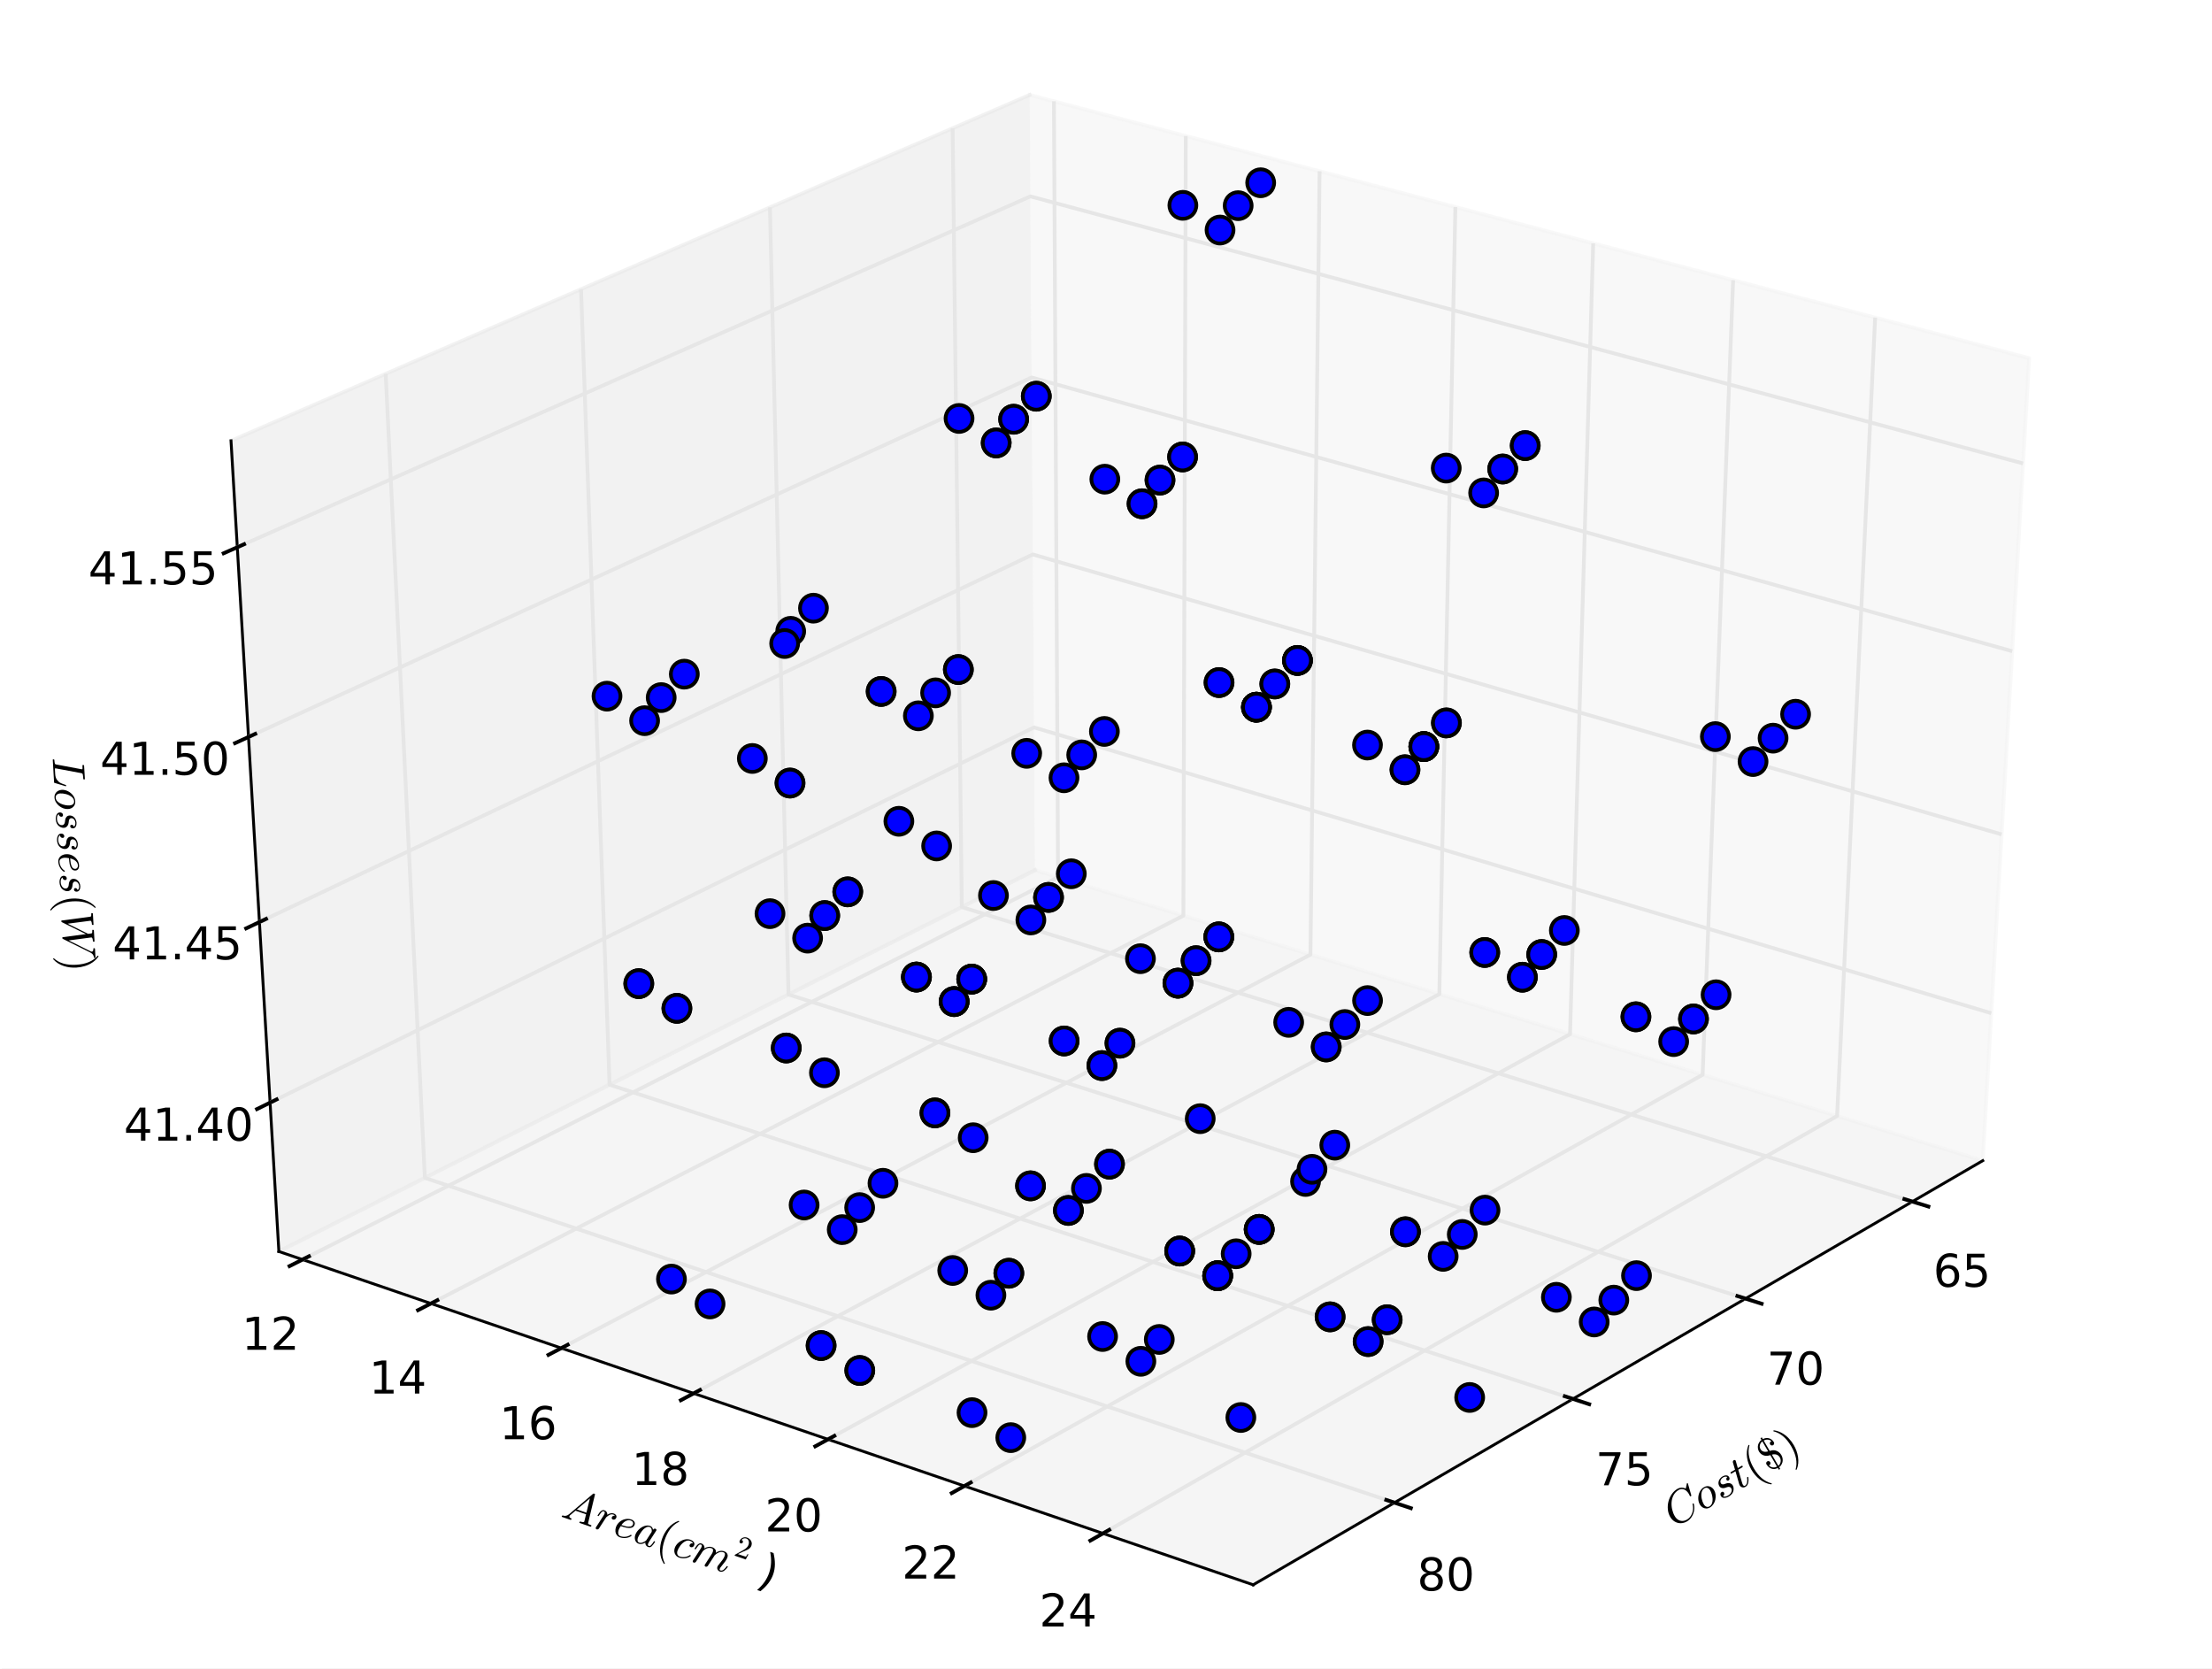 <?xml version="1.0" standalone="no"?>
<!DOCTYPE svg PUBLIC "-//W3C//DTD SVG 1.1//EN"
  "http://www.w3.org/Graphics/SVG/1.1/DTD/svg11.dtd">
<!-- Created with matplotlib (http://matplotlib.sourceforge.net/) -->
<svg width="586pt" height="442pt" viewBox="0 0 586 442"
   xmlns="http://www.w3.org/2000/svg"
   xmlns:xlink="http://www.w3.org/1999/xlink"
   version="1.1"
   id="svg1">
<rect x="0" y="0" width="586" height="442" fill="#808080" stroke="none"/>
<filter id="colorAdd"><feComposite in="SourceGraphic" in2="BackgroundImage" operator="arithmetic" k2="1" k3="1"/></filter>
<g id="figure1">
<g id="patch1">
<path style="fill: #ffffff; stroke: #ffffff; stroke-width: 1; stroke-linejoin: round; stroke-linecap: square;  opacity: 1"  d="M0 442.8L586.8 442.8L586.8 0
L0 0z"/>
</g>
<g id="patch2">
<path style="fill: #ffffff; opacity: 1"  d="M0 442.8L586.8 442.8L586.8 0
L0 0z"/>
</g>
<g id="pane3d1">
<g id="patch3">
<path style="fill: #f2f2f2; stroke: #f2f2f2; stroke-width: 1; stroke-linejoin: round; stroke-linecap: square;  opacity: 0.5"  d="M274.193 230.489L525.272 307.431L537.553 94.866
L272.783 25.13"/>
</g>
</g>
<g id="pane3d2">
<g id="patch4">
<path style="fill: #e6e6e6; stroke: #e6e6e6; stroke-width: 1; stroke-linejoin: round; stroke-linecap: square;  opacity: 0.5"  d="M274.193 230.489L73.879 331.49L61.2 116.751
L272.783 25.13"/>
</g>
</g>
<g id="pane3d3">
<g id="patch5">
<path style="fill: #ececec; stroke: #ececec; stroke-width: 1; stroke-linejoin: round; stroke-linecap: square;  opacity: 0.5"  d="M274.193 230.489L73.879 331.49L331.988 419.777
L525.272 307.431"/>
</g>
</g>
<g id="axis3d1">
<g id="line2d1">
<path style="fill: none; stroke: #000000; stroke-width: 0.75; stroke-linejoin: round; stroke-linecap: square;  opacity: 1"  d="M525.272 307.431L331.988 419.777"/>
</g>
<g id="text1">
<defs>
<path id="c_78ccf8fa08de3008282bc1d42ca8e52f" d="M14.594 -21.578q0 6 2.312 10.562q2.328 4.562 6.75 7.141q4.422 2.562 10.422 2.562q6.297 0 12.125 -3.219q5.844 -3.234 9.969 -8.625q4.125 -5.406 5.641 -11.453q0.203 -0.594 0.781 -0.594l1.219 0q0.391 0 0.641 0.281q0.25 0.266 0.25 0.609q0 0.094 -0.109 0.281q-1.703 6.938 -6.609 13.016q-4.906 6.078 -11.75 9.656q-6.828 3.562 -14.062 3.562q-7.812 0 -14.016 -3.516q-6.188 -3.516 -9.641 -9.766q-3.438 -6.25 -3.438 -14.125q0 -8.391 3.75 -16.609q3.766 -8.234 10.109 -14.656q6.359 -6.422 14.484 -10.234q8.125 -3.812 16.484 -3.812q3.312 0 6.344 1.016q3.031 1 5.609 3.047q2.594 2.047 4.25 4.734l7.922 -8.594q0 -0.203 0.484 -0.203l0.578 0q0.391 0 0.641 0.344q0.25 0.344 0.25 0.688l-6.797 27q0 0.688 -0.781 0.688l-1.797 0q-0.781 0 -0.781 -1.125q0.391 -2.203 0.391 -5.266q0 -4.891 -1.672 -9.203q-1.656 -4.328 -5.156 -6.969q-3.484 -2.641 -8.516 -2.641q-8.156 0 -14.938 4.109q-6.781 4.094 -11.5 10.766q-4.703 6.672 -7.281 14.797q-2.562 8.125 -2.562 15.75"/>
<path id="c_bd2880cc926fc00b7f332ad1632b5ed2" d="M20.125 1.125q-4.75 0 -8.438 -2.25q-3.672 -2.25 -5.688 -6.047q-2 -3.812 -2 -8.656q0 -6.781 3.781 -13.422q3.797 -6.641 10.062 -10.781q6.281 -4.156 13.156 -4.156q3.719 0 6.625 1.266q2.906 1.266 5.047 3.562q2.156 2.297 3.297 5.375q1.156 3.078 1.156 6.688q0 5.219 -2.203 10.281q-2.203 5.047 -6.031 9.172q-3.828 4.125 -8.766 6.547q-4.922 2.422 -10 2.422M20.312 -1.516q4.438 0 8.125 -3.016q3.688 -3.031 6.047 -7.641q2.375 -4.625 3.641 -9.75q1.281 -5.125 1.281 -9.281q0 -4.344 -2.172 -7.375q-2.172 -3.031 -6.422 -3.031q-5.859 0 -10.266 5.016q-4.391 5 -6.609 11.969q-2.219 6.953 -2.219 12.703q0 4.359 2.219 7.391q2.219 3.016 6.375 3.016"/>
<path id="c_75c38898ea241ebcbd0918e2320a1d61" d="M8.688 -6.109q2.688 4.594 10.797 4.594q3.516 0 6.688 -1.188q3.172 -1.203 5.25 -3.594q2.078 -2.391 2.078 -5.812q0 -2.594 -1.859 -4.25q-1.859 -1.656 -4.547 -2.25l-5.406 -1.062q-3.719 -0.938 -6.109 -3.469q-2.391 -2.547 -2.391 -6.156q0 -4.438 2.406 -7.859q2.422 -3.422 6.375 -5.219q3.953 -1.812 8.203 -1.812q4.547 0 8.125 2.172q3.594 2.172 3.594 6.422q0 2.297 -1.297 4.062q-1.281 1.75 -3.578 1.75q-1.328 0 -2.281 -0.859q-0.938 -0.859 -0.938 -2.172q0 -1.172 0.656 -2.266q0.656 -1.109 1.75 -1.766q1.109 -0.656 2.281 -0.656q-0.891 -2.156 -3.312 -3.125q-2.406 -0.984 -5.188 -0.984q-2.547 0 -5.094 1.031q-2.531 1.031 -4.078 3.016q-1.531 1.969 -1.531 4.656q0 1.797 1.266 3.172q1.281 1.359 3.141 1.953l5.812 1.172q2.781 0.578 5.094 2.078q2.328 1.484 3.656 3.766q1.344 2.266 1.344 5.188q0 3.719 -2.078 7.328q-2.062 3.609 -5.094 5.766q-5.328 3.609 -13.031 3.609q-5.328 0 -9.781 -2.438q-4.438 -2.453 -4.438 -7.281q0 -2.734 1.578 -4.75q1.594 -2.031 4.328 -2.031q1.625 0 2.719 0.984q1.094 0.969 1.094 2.578q0 2.297 -1.719 4q-1.703 1.703 -3.984 1.703z"/>
<path id="c_d385b7bbe58e08154ff387bfd902116e" d="M6.203 -8.109q0 -1.469 0.297 -2.781l7.219 -28.703l-10.5 0q-1.016 0 -1.016 -1.328q0.391 -2.188 1.312 -2.188l11.078 0l4.016 -16.312q0.391 -1.328 1.562 -2.25q1.172 -0.922 2.625 -0.922q1.281 0 2.125 0.766q0.859 0.75 0.859 2.016q0 0.297 -0.031 0.469q-0.016 0.156 -0.062 0.359l-4 15.875l10.297 0q1.031 0 1.031 1.312q-0.062 0.25 -0.203 0.844q-0.141 0.578 -0.391 0.969q-0.25 0.391 -0.734 0.391l-10.891 0l-7.172 28.906q-0.734 2.828 -0.734 4.875q0 4.297 2.938 4.297q4.391 0 7.781 -4.125q3.391 -4.125 5.203 -9.062q0.391 -0.578 0.781 -0.578l1.219 0q0.391 0 0.625 0.266q0.25 0.266 0.25 0.609q0 0.203 -0.094 0.297q-2.203 6.047 -6.406 10.641q-4.188 4.594 -9.609 4.594q-3.953 0 -6.672 -2.578q-2.703 -2.594 -2.703 -6.656"/>
<path id="c_06a7a4502300c60b4feec85758ecf628" d="M31 24.812q-5.562 -4.406 -9.594 -10.094q-4.016 -5.688 -6.594 -12.141q-2.562 -6.438 -3.828 -13.469q-1.266 -7.031 -1.266 -14.109q0 -7.172 1.266 -14.203q1.266 -7.031 3.875 -13.531q2.625 -6.5 6.672 -12.156q4.062 -5.672 9.469 -9.922q0 -0.188 0.5 -0.188l0.922 0q0.297 0 0.531 0.266q0.25 0.266 0.25 0.609q0 0.438 -0.188 0.641q-4.891 4.781 -8.141 10.25q-3.25 5.469 -5.234 11.656q-1.969 6.172 -2.844 12.797q-0.875 6.609 -0.875 13.781q0 31.781 16.984 48.297q0.297 0.281 0.297 0.828q0 0.234 -0.266 0.547q-0.266 0.328 -0.516 0.328l-0.922 0q-0.5 0 -0.5 -0.188"/>
<path id="c_549d1e56d9cb6a58439be72e5e01b67d" d="M23.188 5.609l0 -4.625q-5.312 0 -9.297 -2.641q-3.984 -2.641 -6.141 -7.109q-2.141 -4.469 -2.141 -9.641q0 -1.953 1.422 -3.359q1.422 -1.422 3.375 -1.422q1.953 0 3.359 1.422q1.422 1.406 1.422 3.359q0 1.953 -1.422 3.375q-1.406 1.406 -3.359 1.406l-0.109 0q-0.672 0 -1.016 -0.094q-0.094 -0.047 -0.172 -0.062q-0.078 -0.031 -0.125 -0.031q0.688 3.172 2.812 5.812q2.125 2.625 5.141 4.078q3.031 1.438 6.25 1.438l0 -29.203q-2.922 -0.828 -4.172 -1.219q-1.234 -0.391 -2.578 -1.031q-1.344 -0.641 -2.594 -1.469q-1.25 -0.828 -2.656 -2.188q-5.578 -5.672 -5.578 -13.531l0 -0.094l0 -0.094q0 -3.672 1.469 -7.156q1.469 -3.5 4.109 -6.328q2.094 -2.094 5.562 -3.844q3.469 -1.766 6.438 -1.766l0 -4.594l3.516 0l0 4.484q4.984 0 9.031 2.375q4.062 2.375 6.297 6.5q2.25 4.125 2.25 9.25q0 1.953 -1.422 3.375q-1.406 1.406 -3.359 1.406q-1.953 0 -3.375 -1.406q-1.406 -1.422 -1.406 -3.375q0 -1.953 1.406 -3.359q1.422 -1.422 3.375 -1.422l0.094 0q0.688 0 0.984 0.094l0.25 0q-0.891 -2.984 -3.047 -5.172q-2.141 -2.203 -5.094 -3.422q-2.953 -1.219 -5.984 -1.219l0 26.516q4.109 0.922 6.688 2.125q2.594 1.188 4.891 3.531q2.938 2.938 4.469 6.875q1.531 3.922 1.531 8.172l0 0.188q0 4 -1.438 7.812q-1.438 3.812 -4.125 6.688q-2.438 2.438 -5.781 4.203q-3.344 1.766 -6.234 1.766l0 4.625zM26.703 -2.484q3.375 -0.453 6.172 -2.516q2.812 -2.078 4.375 -5.203q1.562 -3.125 1.562 -6.406q0 -3.844 -1.516 -6.703q-1.5 -2.859 -4.219 -4.766q-2.703 -1.906 -6.375 -2.828zM23.188 -41.312l0 -25.578q-3.062 0.344 -5.922 2.125q-2.859 1.781 -4.531 4.547q-1.656 2.75 -1.656 6.016q0 9.719 12.109 12.891"/>
<path id="c_b865a8a4692360a5eaaff4ecf56eccf7" d="M6.5 25q-0.891 0 -0.891 -0.875q0 -0.438 0.203 -0.641q17.094 -16.703 17.094 -48.484q0 -31.781 -16.906 -48.297q-0.391 -0.234 -0.391 -0.828q0 -0.344 0.266 -0.609q0.281 -0.266 0.625 -0.266l0.922 0q0.297 0 0.484 0.188q7.188 5.672 11.969 13.781q4.781 8.094 7 17.281q2.234 9.172 2.234 18.75q0 7.078 -1.203 13.938q-1.203 6.859 -3.812 13.516q-2.609 6.672 -6.609 12.312q-4 5.641 -9.578 10.047q-0.188 0.188 -0.484 0.188z"/>
</defs>
<g id="mathtext1">
<g style="fill: #000000" transform="translate(444.965,407.285)rotate(-30.2)">
<use xlink:href="#c_78ccf8fa08de3008282bc1d42ca8e52f" transform="translate(0,-3)scale(0.12)"/>
<use xlink:href="#c_bd2880cc926fc00b7f332ad1632b5ed2" transform="translate(8.566,-3)scale(0.12)"/>
<use xlink:href="#c_75c38898ea241ebcbd0918e2320a1d61" transform="translate(14.373,-3)scale(0.12)"/>
<use xlink:href="#c_d385b7bbe58e08154ff387bfd902116e" transform="translate(19.986,-3)scale(0.12)"/>
<use xlink:href="#c_06a7a4502300c60b4feec85758ecf628" transform="translate(24.316,-3)scale(0.12)"/>
<use xlink:href="#c_549d1e56d9cb6a58439be72e5e01b67d" transform="translate(28.975,-3)scale(0.12)"/>
<use xlink:href="#c_b865a8a4692360a5eaaff4ecf56eccf7" transform="translate(34.975,-3)scale(0.12)"/>
</g>
</g>
</g>
<g id="Line3DCollection1">
<defs>
<path id="coll0_0_7c4f6adae21350259a72e022e9c24e82" d="M506.624 -124.531L254.803 -202.535L252.369 -408.83"/>
<path id="coll0_1_e6b16e568e2968e807eec761b169c980" d="M462.409 -98.83L208.882 -179.381L203.966 -387.871"/>
<path id="coll0_2_353314364cb3f5393bef05f4704851d0" d="M416.698 -72.261L161.49 -155.485L153.927 -366.203"/>
<path id="coll0_3_a98b180530f838893894c2c327ca5009" d="M369.417 -44.778L112.555 -130.811L102.17 -343.791"/>
</defs>
<use style="fill: none; stroke: #e6e6e6; stroke-width: 1; stroke-linejoin: round; stroke-linecap: butt;  opacity: 1" xlink:href="#coll0_0_7c4f6adae21350259a72e022e9c24e82" x="0" y="442.8"/>
<use style="fill: none; stroke: #e6e6e6; stroke-width: 1; stroke-linejoin: round; stroke-linecap: butt;  opacity: 1" xlink:href="#coll0_1_e6b16e568e2968e807eec761b169c980" x="0" y="442.8"/>
<use style="fill: none; stroke: #e6e6e6; stroke-width: 1; stroke-linejoin: round; stroke-linecap: butt;  opacity: 1" xlink:href="#coll0_2_353314364cb3f5393bef05f4704851d0" x="0" y="442.8"/>
<use style="fill: none; stroke: #e6e6e6; stroke-width: 1; stroke-linejoin: round; stroke-linecap: butt;  opacity: 1" xlink:href="#coll0_3_a98b180530f838893894c2c327ca5009" x="0" y="442.8"/>
</g>
<g id="xtick1">
<g id="line2d2">
<path style="fill: none; stroke: #000000; stroke-width: 1; stroke-linejoin: round; stroke-linecap: square;  opacity: 1"  d="M504.504 317.612L510.871 319.585"/>
</g>
<g id="text2">
<defs>
<path id="c_cc8d6d580d1b10c8632f7a42cd53db8a" d="M33.016 -40.375q-6.641 0 -10.531 4.547q-3.875 4.531 -3.875 12.438q0 7.859 3.875 12.438q3.891 4.562 10.531 4.562q6.641 0 10.516 -4.562q3.875 -4.578 3.875 -12.438q0 -7.906 -3.875 -12.438q-3.875 -4.547 -10.516 -4.547M52.594 -71.297l0 8.984q-3.719 -1.75 -7.5 -2.672q-3.781 -0.938 -7.5 -0.938q-9.766 0 -14.922 6.594q-5.141 6.594 -5.875 19.922q2.875 -4.25 7.219 -6.516q4.359 -2.266 9.578 -2.266q10.984 0 17.359 6.672q6.375 6.656 6.375 18.125q0 11.234 -6.641 18.031q-6.641 6.781 -17.672 6.781q-12.656 0 -19.344 -9.688q-6.688 -9.703 -6.688 -28.109q0 -17.281 8.203 -27.562q8.203 -10.281 22.016 -10.281q3.719 0 7.5 0.734q3.781 0.734 7.891 2.188"/>
<path id="c_1260a2df50f305f3db244e29828f968e" d="M10.797 -72.906l38.719 0l0 8.312l-29.688 0l0 17.859q2.141 -0.734 4.281 -1.094q2.156 -0.359 4.312 -0.359q12.203 0 19.328 6.688q7.141 6.688 7.141 18.109q0 11.766 -7.328 18.297q-7.328 6.516 -20.656 6.516q-4.594 0 -9.359 -0.781q-4.75 -0.781 -9.828 -2.344l0 -9.922q4.391 2.391 9.078 3.562q4.688 1.172 9.906 1.172q8.453 0 13.375 -4.438q4.938 -4.438 4.938 -12.062q0 -7.609 -4.938 -12.047q-4.922 -4.453 -13.375 -4.453q-3.953 0 -7.891 0.875q-3.922 0.875 -8.016 2.734z"/>
</defs>
<g style="fill: #000000; opacity: 1" transform="translate(512.143,340.833)scale(0.12)">
<use xlink:href="#c_cc8d6d580d1b10c8632f7a42cd53db8a"/>
<use xlink:href="#c_1260a2df50f305f3db244e29828f968e" x="63.623"/>
</g>
</g>
</g>
<g id="xtick2">
<g id="line2d3">
<path style="fill: none; stroke: #000000; stroke-width: 1; stroke-linejoin: round; stroke-linecap: square;  opacity: 1"  d="M460.272 343.291L466.688 345.329"/>
</g>
<g id="text3">
<defs>
<path id="c_956f18cfdaf972f35a6c2b4aaac2532b" d="M8.203 -72.906l46.875 0l0 4.203l-26.469 68.703l-10.297 0l24.906 -64.594l-35.016 0z"/>
<path id="c_7a2040fe3b94fcd41d0a72c84e93b115" d="M31.781 -66.406q-7.609 0 -11.453 7.5q-3.828 7.484 -3.828 22.531q0 14.984 3.828 22.484q3.844 7.5 11.453 7.5q7.672 0 11.5 -7.5q3.844 -7.5 3.844 -22.484q0 -15.047 -3.844 -22.531q-3.828 -7.5 -11.5 -7.5M31.781 -74.219q12.266 0 18.734 9.703q6.469 9.688 6.469 28.141q0 18.406 -6.469 28.109q-6.469 9.688 -18.734 9.688q-12.25 0 -18.719 -9.688q-6.469 -9.703 -6.469 -28.109q0 -18.453 6.469 -28.141q6.469 -9.703 18.719 -9.703"/>
</defs>
<g style="fill: #000000; opacity: 1" transform="translate(468.074,366.761)scale(0.12)">
<use xlink:href="#c_956f18cfdaf972f35a6c2b4aaac2532b"/>
<use xlink:href="#c_7a2040fe3b94fcd41d0a72c84e93b115" x="63.623"/>
</g>
</g>
</g>
<g id="xtick3">
<g id="line2d4">
<path style="fill: none; stroke: #000000; stroke-width: 1; stroke-linejoin: round; stroke-linecap: square;  opacity: 1"  d="M414.546 369.837L421.01 371.945"/>
</g>
<g id="text4">
<g style="fill: #000000; opacity: 1" transform="translate(422.697,393.41)scale(0.12)">
<use xlink:href="#c_956f18cfdaf972f35a6c2b4aaac2532b"/>
<use xlink:href="#c_1260a2df50f305f3db244e29828f968e" x="63.623"/>
</g>
</g>
</g>
<g id="xtick4">
<g id="line2d5">
<path style="fill: none; stroke: #000000; stroke-width: 1; stroke-linejoin: round; stroke-linecap: square;  opacity: 1"  d="M367.248 397.295L373.76 399.476"/>
</g>
<g id="text5">
<defs>
<path id="c_bef35738d52871942e50b9de9b122bab" d="M31.781 -34.625q-7.031 0 -11.062 3.766q-4.016 3.766 -4.016 10.344q0 6.594 4.016 10.359q4.031 3.766 11.062 3.766q7.031 0 11.078 -3.781q4.062 -3.797 4.062 -10.344q0 -6.578 -4.031 -10.344q-4.016 -3.766 -11.109 -3.766M21.922 -38.812q-6.344 -1.562 -9.891 -5.906q-3.531 -4.359 -3.531 -10.609q0 -8.734 6.219 -13.812q6.234 -5.078 17.062 -5.078q10.891 0 17.094 5.078q6.203 5.078 6.203 13.812q0 6.25 -3.547 10.609q-3.531 4.344 -9.828 5.906q7.125 1.656 11.094 6.5q3.984 4.828 3.984 11.797q0 10.609 -6.469 16.281q-6.469 5.656 -18.531 5.656q-12.047 0 -18.531 -5.656q-6.469 -5.672 -6.469 -16.281q0 -6.969 4 -11.797q4.016 -4.844 11.141 -6.5M18.312 -54.391q0 5.656 3.531 8.828q3.547 3.172 9.938 3.172q6.359 0 9.938 -3.172q3.594 -3.172 3.594 -8.828q0 -5.672 -3.594 -8.844q-3.578 -3.172 -9.938 -3.172q-6.391 0 -9.938 3.172q-3.531 3.172 -3.531 8.844"/>
</defs>
<g style="fill: #000000; opacity: 1" transform="translate(375.419,421.292)scale(0.12)">
<use xlink:href="#c_bef35738d52871942e50b9de9b122bab"/>
<use xlink:href="#c_7a2040fe3b94fcd41d0a72c84e93b115" x="63.623"/>
</g>
</g>
</g>
</g>
<g id="axis3d2">
<g id="line2d6">
<path style="fill: none; stroke: #000000; stroke-width: 0.75; stroke-linejoin: round; stroke-linecap: square;  opacity: 1"  d="M73.879 331.49L331.988 419.777"/>
</g>
<g id="text6">
<defs>
<path id="c_2f34324f9b6cd00b83d7659547482159" d="M4.5 -0q-0.984 0 -0.984 -1.312q0.391 -2.203 1.266 -2.203q4.062 0 7.016 -1.609q2.953 -1.609 5.094 -4.984q0.203 -0.188 0.203 -0.188l35.688 -60.219q0.781 -1.062 1.906 -1.062l1.312 0q0.297 0 0.594 0.125q0.297 0.109 0.516 0.391q0.219 0.266 0.219 0.547l6.047 64.609q0 0.438 0.438 1.312q0.984 1.078 7.484 1.078q1.016 0 1.016 1.312q-0.344 1.328 -0.562 1.766q-0.219 0.438 -1.141 0.438l-25 0q-0.938 0 -0.938 -1.312q0.547 -2.203 1.328 -2.203q7.906 0 8.391 -2.688l-1.516 -16.5l-24.656 0l-8 13.422q-0.734 1.078 -0.734 2.5q0 1.75 1.688 2.516q1.688 0.75 3.734 0.75q0.969 0 0.969 1.312q-0.344 1.422 -0.547 1.812q-0.188 0.391 -1.109 0.391zM30.172 -26.219l22.312 0l-2.969 -32.375z"/>
<path id="c_439964be9e9f5a11ea84f1c0bd1fc39b" d="M7.719 -1.703q0 -0.594 0.094 -0.891l7.469 -29.828q0.734 -2.781 0.734 -4.891q0 -4.297 -2.922 -4.297q-3.125 0 -4.641 3.75q-1.516 3.734 -2.938 9.438q0 0.297 -0.297 0.469q-0.281 0.172 -0.531 0.172l-1.172 0q-0.344 0 -0.594 -0.359q-0.234 -0.375 -0.234 -0.672q1.078 -4.344 2.078 -7.359q1 -3.031 3.125 -5.516q2.125 -2.5 5.297 -2.5q3.469 0 6.078 2q2.609 2 3.25 5.266q2.531 -3.312 5.781 -5.281q3.25 -1.984 7.109 -1.984q3.172 0 5.578 1.859q2.422 1.844 2.422 5.016q0 2.547 -1.594 4.438q-1.578 1.875 -4.219 1.875q-1.609 0 -2.703 -1q-1.094 -1.016 -1.094 -2.625q0 -2.188 1.609 -3.922q1.609 -1.734 3.703 -1.734q-1.609 -1.328 -3.906 -1.328q-4.297 0 -7.469 3.062q-3.172 3.047 -5.719 7.734l-7.125 28.609q-0.344 1.375 -1.547 2.344q-1.188 0.984 -2.656 0.984q-1.219 0 -2.094 -0.781q-0.875 -0.781 -0.875 -2.047"/>
<path id="c_67a1adfdf9fbdb7189c9402c3f73ee06" d="M20.125 1.125q-4.797 0 -8.391 -2.484q-3.578 -2.5 -5.469 -6.719q-1.875 -4.234 -1.875 -8.922q0 -7.125 3.594 -13.391q3.594 -6.281 9.734 -10.031q6.156 -3.766 13.188 -3.766q4.297 0 7.5 2.219q3.203 2.219 3.203 6.375q0 5.766 -4.594 8.578q-4.594 2.797 -10.359 3.453q-5.75 0.656 -12.734 0.656l-0.297 0q-1.609 5.969 -1.609 10.203q0 4.453 2.047 7.828q2.047 3.359 6.25 3.359q5.953 0 11.438 -2.734q5.5 -2.734 8.969 -7.562q0.297 -0.297 0.781 -0.297q0.5 0 1 0.562q0.516 0.562 0.516 1.047q0 0.391 -0.188 0.594q-3.672 5.125 -9.875 8.078q-6.188 2.953 -12.828 2.953M14.203 -25.484q5.812 0 10.75 -0.531q4.938 -0.547 8.938 -2.719q4 -2.172 4 -6.766q0 -1.859 -1.031 -3.25q-1.016 -1.391 -2.656 -2.125q-1.641 -0.734 -3.391 -0.734q-4.25 0 -7.641 2.297q-3.391 2.297 -5.594 5.984q-2.203 3.688 -3.375 7.844"/>
<path id="c_93c5d2a957e9d9c519042af352de3d6d" d="M17.391 1.125q-6.312 0 -9.953 -4.766q-3.625 -4.766 -3.625 -11.25q0 -6.406 3.312 -13.281q3.328 -6.891 8.969 -11.453q5.641 -4.562 12.125 -4.562q2.984 0 5.328 1.609q2.344 1.609 3.656 4.391q1.125 -4 4.406 -4q1.266 0 2.109 0.766q0.859 0.75 0.859 2.016q0 0.297 -0.031 0.453q-0.016 0.141 -0.062 0.328l-6.984 27.938q-0.688 2.969 -0.688 4.875q0 4.297 2.891 4.297q3.125 0 4.75 -3.969q1.641 -3.984 2.766 -9.219q0.188 -0.578 0.781 -0.578l1.219 0q0.391 0 0.625 0.344q0.25 0.344 0.25 0.625q-1.75 6.984 -3.828 11.219q-2.078 4.219 -6.766 4.219q-3.359 0 -5.953 -1.969q-2.594 -1.984 -3.219 -5.266q-6.453 7.234 -12.938 7.234M17.484 -1.516q3.609 0 7 -2.703q3.391 -2.719 5.844 -6.375q0.094 -0.094 0.094 -0.297l5.375 -21.734l0.094 -0.281q-0.594 -3.562 -2.578 -6.125q-1.969 -2.578 -5.328 -2.578q-3.375 0 -6.281 2.766q-2.906 2.766 -4.906 6.516q-1.953 4 -3.734 10.984q-1.781 6.984 -1.781 10.844q0 3.469 1.484 6.234q1.5 2.75 4.719 2.75"/>
<path id="c_b07d6f11a21858567942a721216c1186" d="M11.719 -11.922q0 4.359 2.219 7.391q2.219 3.016 6.375 3.016q5.953 0 11.438 -2.734q5.5 -2.734 8.969 -7.562q0.297 -0.297 0.781 -0.297q0.5 0 1 0.562q0.516 0.562 0.516 1.047q0 0.391 -0.188 0.594q-3.672 5.125 -9.875 8.078q-6.188 2.953 -12.828 2.953q-4.797 0 -8.453 -2.266q-3.656 -2.281 -5.672 -6.078q-2 -3.812 -2 -8.609q0 -6.734 3.766 -13.375q3.766 -6.641 10.016 -10.812q6.25 -4.172 13.125 -4.172q4.5 0 8.078 2.172q3.594 2.172 3.594 6.422q0 2.734 -1.594 4.672q-1.578 1.922 -4.266 1.922q-1.609 0 -2.719 -1q-1.094 -1 -1.094 -2.625q0 -2.344 1.703 -4q1.719 -1.656 4.016 -1.656l0.188 0q-1.172 -1.703 -3.391 -2.516q-2.219 -0.812 -4.609 -0.812q-5.859 0 -10.266 5.016q-4.391 5 -6.609 11.969q-2.219 6.953 -2.219 12.703"/>
<path id="c_560614b1ec0287947e12f151dc8b925e" d="M7.719 -1.703q0 -0.594 0.094 -0.891l7.469 -29.828q0.734 -2.781 0.734 -4.891q0 -4.297 -2.922 -4.297q-3.125 0 -4.641 3.75q-1.516 3.734 -2.938 9.438q0 0.297 -0.297 0.469q-0.281 0.172 -0.531 0.172l-1.172 0q-0.344 0 -0.594 -0.359q-0.234 -0.375 -0.234 -0.672q1.078 -4.344 2.078 -7.359q1 -3.031 3.125 -5.516q2.125 -2.5 5.297 -2.5q3.75 0 6.625 2.375q2.891 2.359 2.891 6.016q2.984 -3.906 6.984 -6.141q4 -2.25 8.5 -2.25q4.734 0 8.172 2.422q3.453 2.406 3.453 6.859q3.062 -4.359 7.188 -6.812q4.141 -2.469 9.016 -2.469q5.172 0 8.312 2.812q3.156 2.797 3.156 7.969q0 4.109 -1.828 9.922q-1.828 5.812 -4.562 12.984q-1.422 3.469 -1.422 6q0 2.984 2.344 2.984q3.906 0 6.5 -4.188q2.594 -4.203 3.656 -9q0.297 -0.578 0.844 -0.578l1.172 0q0.391 0 0.656 0.266q0.266 0.266 0.266 0.609q0 0.094 -0.094 0.297q-1.375 5.656 -4.766 10.453q-3.391 4.781 -8.469 4.781q-3.516 0 -6.016 -2.422q-2.484 -2.422 -2.484 -5.875q0 -1.766 0.828 -3.906q2.828 -7.531 4.703 -13.438q1.891 -5.906 1.891 -10.391q0 -2.797 -1.125 -4.75q-1.125 -1.953 -3.75 -1.953q-5.469 0 -9.484 3.359q-4 3.344 -6.922 8.859q-0.203 0.969 -0.297 1.516l-6.453 25.672q-0.344 1.375 -1.547 2.344q-1.188 0.984 -2.641 0.984q-1.172 0 -2.078 -0.781q-0.906 -0.781 -0.906 -2.047q0 -0.594 0.094 -0.891l6.406 -25.484q1.016 -4.094 1.016 -6.828q0 -2.797 -1.156 -4.75q-1.141 -1.953 -3.875 -1.953q-3.656 0 -6.734 1.625q-3.078 1.609 -5.375 4.266q-2.297 2.656 -4.188 6.328l-6.797 27.188q-0.344 1.375 -1.547 2.344q-1.188 0.984 -2.656 0.984q-1.219 0 -2.094 -0.781q-0.875 -0.781 -0.875 -2.047"/>
<path id="c_1210e7f4d85518601ea3049211d562d0" d="M4.984 -0l0 -2.688q0 -0.25 0.188 -0.531l15.531 -17.188q3.516 -3.812 5.703 -6.391q2.203 -2.594 4.344 -5.969q2.156 -3.375 3.406 -6.859q1.25 -3.484 1.25 -7.391q0 -4.109 -1.516 -7.844q-1.516 -3.734 -4.516 -5.984q-3 -2.25 -7.25 -2.25q-4.344 0 -7.812 2.625q-3.469 2.609 -4.891 6.75q0.391 -0.094 1.078 -0.094q2.25 0 3.828 1.516q1.594 1.516 1.594 3.906q0 2.297 -1.594 3.891q-1.578 1.578 -3.828 1.578q-2.344 0 -3.938 -1.625q-1.578 -1.641 -1.578 -3.844q0 -3.766 1.406 -7.047q1.422 -3.297 4.078 -5.859q2.672 -2.578 6.016 -3.938q3.344 -1.375 7.094 -1.375q5.719 0 10.641 2.422q4.938 2.422 7.812 6.844q2.891 4.406 2.891 10.328q0 4.344 -1.906 8.25q-1.906 3.906 -4.891 7.109q-2.969 3.188 -7.609 7.25q-4.641 4.047 -6.094 5.406l-11.328 10.891l9.609 0q7.078 0 11.844 -0.109q4.766 -0.125 5.047 -0.375q1.172 -1.266 2.406 -9.234l2.922 0l-2.828 17.828z"/>
<path id="c_e96974be642f6eac0427d72f9cec6c19" d="M8.016 -75.875l7.812 0q7.312 11.516 10.953 22.562q3.641 11.031 3.641 21.922q0 10.938 -3.641 22.016q-3.641 11.078 -10.953 22.562l-7.812 0q6.484 -11.188 9.688 -22.25q3.203 -11.062 3.203 -22.328q0 -11.281 -3.203 -22.266q-3.203 -11 -9.688 -22.219"/>
</defs>
<g id="mathtext2">
<g style="fill: #000000" transform="translate(147.309,404.743)rotate(-341.1)">
<use xlink:href="#c_2f34324f9b6cd00b83d7659547482159" transform="translate(0,-3.298)scale(0.12)"/>
<use xlink:href="#c_439964be9e9f5a11ea84f1c0bd1fc39b" transform="translate(9,-3.298)scale(0.12)"/>
<use xlink:href="#c_67a1adfdf9fbdb7189c9402c3f73ee06" transform="translate(14.414,-3.298)scale(0.12)"/>
<use xlink:href="#c_93c5d2a957e9d9c519042af352de3d6d" transform="translate(19.992,-3.298)scale(0.12)"/>
<use xlink:href="#c_06a7a4502300c60b4feec85758ecf628" transform="translate(26.326,-3.298)scale(0.12)"/>
<use xlink:href="#c_b07d6f11a21858567942a721216c1186" transform="translate(30.984,-3.298)scale(0.12)"/>
<use xlink:href="#c_560614b1ec0287947e12f151dc8b925e" transform="translate(36.17,-3.298)scale(0.12)"/>
<use xlink:href="#c_1210e7f4d85518601ea3049211d562d0" transform="translate(46.705,-8.4)scale(0.084)"/>
<use xlink:href="#c_e96974be642f6eac0427d72f9cec6c19" transform="translate(54.746,-3.298)scale(0.12)"/>
</g>
</g>
</g>
<g id="Line3DCollection2">
<defs>
<path id="coll1_0_2f2c5a374d688daad29b1e9cb9eedef3" d="M279.206 -415.978L280.3 -210.44L80.135 -109.17"/>
<path id="coll1_1_9f8b12cac55b11f3adc0062632236d9e" d="M314.136 -406.778L313.499 -200.266L114.161 -97.532"/>
<path id="coll1_2_a9df59b8436a38c2b5d380a4c530c90b" d="M349.583 -397.442L347.163 -189.95L148.698 -85.718"/>
<path id="coll1_3_96ab6c7ef7a850b6a7c9aa47aac521d0" d="M385.556 -387.967L381.303 -179.488L183.758 -73.726"/>
<path id="coll1_4_812feb2ba3355249758cd95afcf2d70e" d="M422.069 -378.351L415.929 -168.877L219.352 -61.551"/>
<path id="coll1_5_3d9beca06053614df636d12996237cf7" d="M459.134 -368.588L451.051 -158.114L255.493 -49.188"/>
<path id="coll1_6_8287ba9a4d511b5cd5f15d0b26f12002" d="M496.762 -358.678L486.68 -147.196L292.193 -36.635"/>
</defs>
<use style="fill: none; stroke: #e6e6e6; stroke-width: 1; stroke-linejoin: round; stroke-linecap: butt;  opacity: 1" xlink:href="#coll1_0_2f2c5a374d688daad29b1e9cb9eedef3" x="0" y="442.8"/>
<use style="fill: none; stroke: #e6e6e6; stroke-width: 1; stroke-linejoin: round; stroke-linecap: butt;  opacity: 1" xlink:href="#coll1_1_9f8b12cac55b11f3adc0062632236d9e" x="0" y="442.8"/>
<use style="fill: none; stroke: #e6e6e6; stroke-width: 1; stroke-linejoin: round; stroke-linecap: butt;  opacity: 1" xlink:href="#coll1_2_a9df59b8436a38c2b5d380a4c530c90b" x="0" y="442.8"/>
<use style="fill: none; stroke: #e6e6e6; stroke-width: 1; stroke-linejoin: round; stroke-linecap: butt;  opacity: 1" xlink:href="#coll1_3_96ab6c7ef7a850b6a7c9aa47aac521d0" x="0" y="442.8"/>
<use style="fill: none; stroke: #e6e6e6; stroke-width: 1; stroke-linejoin: round; stroke-linecap: butt;  opacity: 1" xlink:href="#coll1_4_812feb2ba3355249758cd95afcf2d70e" x="0" y="442.8"/>
<use style="fill: none; stroke: #e6e6e6; stroke-width: 1; stroke-linejoin: round; stroke-linecap: butt;  opacity: 1" xlink:href="#coll1_5_3d9beca06053614df636d12996237cf7" x="0" y="442.8"/>
<use style="fill: none; stroke: #e6e6e6; stroke-width: 1; stroke-linejoin: round; stroke-linecap: butt;  opacity: 1" xlink:href="#coll1_6_8287ba9a4d511b5cd5f15d0b26f12002" x="0" y="442.8"/>
</g>
<g id="xtick5">
<g id="line2d7">
<path style="fill: none; stroke: #000000; stroke-width: 1; stroke-linejoin: round; stroke-linecap: square;  opacity: 1"  d="M81.846 332.764L76.706 335.364"/>
</g>
<g id="text7">
<defs>
<path id="c_42baa63129a918535c52adb20d687ea7" d="M12.406 -8.297l16.109 0l0 -55.625l-17.531 3.516l0 -8.984l17.438 -3.516l9.859 0l0 64.609l16.109 0l0 8.297l-41.984 0z"/>
<path id="c_ed3f3ed3ebfbd18bcb9c012009a68ad1" d="M19.188 -8.297l34.422 0l0 8.297l-46.281 0l0 -8.297q5.609 -5.812 15.297 -15.594q9.703 -9.797 12.188 -12.641q4.734 -5.312 6.609 -9q1.891 -3.688 1.891 -7.25q0 -5.812 -4.078 -9.469q-4.078 -3.672 -10.625 -3.672q-4.641 0 -9.797 1.609q-5.141 1.609 -11 4.891l0 -9.969q5.953 -2.391 11.125 -3.609q5.188 -1.219 9.484 -1.219q11.328 0 18.062 5.672q6.734 5.656 6.734 15.125q0 4.5 -1.688 8.531q-1.672 4.016 -6.125 9.484q-1.219 1.422 -7.766 8.188q-6.531 6.766 -18.453 18.922"/>
</defs>
<g style="fill: #000000; opacity: 1" transform="translate(64.032,357.517)scale(0.12)">
<use xlink:href="#c_42baa63129a918535c52adb20d687ea7"/>
<use xlink:href="#c_ed3f3ed3ebfbd18bcb9c012009a68ad1" x="63.623"/>
</g>
</g>
</g>
<g id="xtick6">
<g id="line2d8">
<path style="fill: none; stroke: #000000; stroke-width: 1; stroke-linejoin: round; stroke-linecap: square;  opacity: 1"  d="M115.866 344.39L110.745 347.029"/>
</g>
<g id="text8">
<defs>
<path id="c_a0416418d96557a09b8c1332d34883ba" d="M37.797 -64.312l-24.906 38.922l24.906 0zM35.203 -72.906l12.406 0l0 47.516l10.406 0l0 8.203l-10.406 0l0 17.188l-9.812 0l0 -17.188l-32.906 0l0 -9.516z"/>
</defs>
<g style="fill: #000000; opacity: 1" transform="translate(97.747,369.12)scale(0.12)">
<use xlink:href="#c_42baa63129a918535c52adb20d687ea7"/>
<use xlink:href="#c_a0416418d96557a09b8c1332d34883ba" x="63.623"/>
</g>
</g>
</g>
<g id="xtick7">
<g id="line2d9">
<path style="fill: none; stroke: #000000; stroke-width: 1; stroke-linejoin: round; stroke-linecap: square;  opacity: 1"  d="M150.397 356.19L145.296 358.869"/>
</g>
<g id="text9">
<g style="fill: #000000; opacity: 1" transform="translate(132.285,381.213)scale(0.12)">
<use xlink:href="#c_42baa63129a918535c52adb20d687ea7"/>
<use xlink:href="#c_cc8d6d580d1b10c8632f7a42cd53db8a" x="63.623"/>
</g>
</g>
</g>
<g id="xtick8">
<g id="line2d10">
<path style="fill: none; stroke: #000000; stroke-width: 1; stroke-linejoin: round; stroke-linecap: square;  opacity: 1"  d="M185.449 368.169L180.369 370.889"/>
</g>
<g id="text10">
<g style="fill: #000000; opacity: 1" transform="translate(167.33,393.33)scale(0.12)">
<use xlink:href="#c_42baa63129a918535c52adb20d687ea7"/>
<use xlink:href="#c_bef35738d52871942e50b9de9b122bab" x="63.623"/>
</g>
</g>
</g>
<g id="xtick9">
<g id="line2d11">
<path style="fill: none; stroke: #000000; stroke-width: 1; stroke-linejoin: round; stroke-linecap: square;  opacity: 1"  d="M221.036 380.33L215.978 383.091"/>
</g>
<g id="text11">
<g style="fill: #000000; opacity: 1" transform="translate(202.644,405.633)scale(0.12)">
<use xlink:href="#c_ed3f3ed3ebfbd18bcb9c012009a68ad1"/>
<use xlink:href="#c_7a2040fe3b94fcd41d0a72c84e93b115" x="63.623"/>
</g>
</g>
</g>
<g id="xtick10">
<g id="line2d12">
<path style="fill: none; stroke: #000000; stroke-width: 1; stroke-linejoin: round; stroke-linecap: square;  opacity: 1"  d="M257.169 392.678L252.135 395.482"/>
</g>
<g id="text12">
<g style="fill: #000000; opacity: 1" transform="translate(238.941,418.124)scale(0.12)">
<use xlink:href="#c_ed3f3ed3ebfbd18bcb9c012009a68ad1"/>
<use xlink:href="#c_ed3f3ed3ebfbd18bcb9c012009a68ad1" x="63.623"/>
</g>
</g>
</g>
<g id="xtick11">
<g id="line2d13">
<path style="fill: none; stroke: #000000; stroke-width: 1; stroke-linejoin: round; stroke-linecap: square;  opacity: 1"  d="M293.861 405.217L288.851 408.065"/>
</g>
<g id="text13">
<g style="fill: #000000; opacity: 1" transform="translate(275.329,430.809)scale(0.12)">
<use xlink:href="#c_ed3f3ed3ebfbd18bcb9c012009a68ad1"/>
<use xlink:href="#c_a0416418d96557a09b8c1332d34883ba" x="63.623"/>
</g>
</g>
</g>
</g>
<g id="axis3d3">
<g id="line2d14">
<path style="fill: none; stroke: #000000; stroke-width: 0.75; stroke-linejoin: round; stroke-linecap: square;  opacity: 1"  d="M73.879 331.49L61.2 116.751"/>
</g>
<g id="text14">
<defs>
<path id="c_9d9fc0f5a68b3451eca65ae635b3492d" d="M4.688 -0q-0.969 0 -0.969 -1.312q0.047 -0.25 0.188 -0.859q0.141 -0.609 0.406 -0.969q0.281 -0.375 0.672 -0.375q6.094 0 8.5 -0.688q1.312 -0.438 1.891 -2.688l13.734 -54.922q0.188 -0.984 0.188 -1.375q0 -1.078 -1.219 -1.219q-1.859 -0.391 -7.172 -0.391q-0.984 0 -0.984 -1.312q0.344 -1.281 0.531 -1.734q0.203 -0.469 1.125 -0.469l29.547 0q0.875 0 0.875 1.312q-0.141 1.031 -0.344 1.625q-0.188 0.578 -0.969 0.578q-7.375 0 -9.859 0.484q-2.453 0.438 -3.031 2.938l-13.672 54.875q-0.438 1.219 -0.438 2.203q0 0.781 3.406 0.781l9.281 0q7.859 0 12.734 -3.125q4.891 -3.125 7.234 -7.047q2.344 -3.938 3.922 -8.156q1.594 -4.234 2.328 -4.375l0.891 0q1.016 0 1.016 1.312l-8.891 24.219q-0.141 0.688 -0.922 0.688z"/>
<path id="c_251a4d58cac0151c5a1822fd57888890" d="M17.828 1.125l-4.641 -63.719q-0.344 -1.469 -2.203 -1.828q-1.859 -0.375 -4.594 -0.375q-0.969 0 -0.969 -1.312q0.344 -1.281 0.531 -1.734q0.203 -0.469 1.125 -0.469l23.828 0q0.984 0 0.984 1.312q-0.391 2.203 -1.281 2.203q-8 0 -8.484 2.781l3.562 50.484l25 -43.547l-0.484 -7.516q-0.344 -1.469 -2.203 -1.828q-1.859 -0.375 -4.594 -0.375q-1.016 0 -1.016 -1.312q0.328 -1.281 0.516 -1.734q0.203 -0.469 1.188 -0.469l23.828 0q0.969 0 0.969 1.312q-0.047 0.25 -0.188 0.844q-0.141 0.578 -0.391 0.969q-0.25 0.391 -0.734 0.391q-8.062 0 -8.5 2.781l0 0.734l3.625 49.75l27.188 -47.453q0.594 -1.078 0.594 -2.094q0 -2.062 -2.016 -2.891q-2 -0.828 -4.484 -0.828q-0.969 0 -0.969 -1.312q0.188 -0.781 0.312 -1.219q0.125 -0.453 0.438 -0.719q0.312 -0.266 0.953 -0.266l19.094 0q0.969 0 0.969 1.312q-0.047 0.25 -0.203 0.859q-0.141 0.609 -0.406 0.984q-0.266 0.359 -0.656 0.359q-7.125 0 -10.844 6.5q-0.281 0.281 -0.281 0.281l-33.891 59.141q-0.547 1.078 -1.719 1.078l-0.781 0q-1.219 0 -1.219 -1.078l-3.797 -51.516l-29.406 51.516q-0.734 1.078 -1.75 1.078l-0.828 0q-1.172 0 -1.172 -1.078"/>
</defs>
<g id="mathtext3">
<g style="fill: #000000" transform="translate(10.947,200.875)rotate(-273.4)">
<use xlink:href="#c_9d9fc0f5a68b3451eca65ae635b3492d" transform="translate(0,-3)scale(0.12)"/>
<use xlink:href="#c_bd2880cc926fc00b7f332ad1632b5ed2" transform="translate(8.162,-3)scale(0.12)"/>
<use xlink:href="#c_75c38898ea241ebcbd0918e2320a1d61" transform="translate(13.969,-3)scale(0.12)"/>
<use xlink:href="#c_75c38898ea241ebcbd0918e2320a1d61" transform="translate(19.582,-3)scale(0.12)"/>
<use xlink:href="#c_67a1adfdf9fbdb7189c9402c3f73ee06" transform="translate(25.195,-3)scale(0.12)"/>
<use xlink:href="#c_75c38898ea241ebcbd0918e2320a1d61" transform="translate(30.773,-3)scale(0.12)"/>
<use xlink:href="#c_06a7a4502300c60b4feec85758ecf628" transform="translate(36.387,-3)scale(0.12)"/>
<use xlink:href="#c_251a4d58cac0151c5a1822fd57888890" transform="translate(41.045,-3)scale(0.12)"/>
<use xlink:href="#c_b865a8a4692360a5eaaff4ecf56eccf7" transform="translate(52.371,-3)scale(0.12)"/>
</g>
</g>
</g>
<g id="Line3DCollection3">
<defs>
<path id="coll2_0_1dc8326bf28d5e0a10bbd7e2a3996775" d="M71.551 -150.737L273.933 -250.127L527.528 -174.425"/>
<path id="coll2_1_7b205979c6fdbd7658eb68093b294789" d="M68.727 -198.57L273.619 -295.937L530.265 -221.789"/>
<path id="coll2_2_dfac55cdc3dadf65551875237ff4eae9" d="M65.832 -247.592L273.297 -342.812L533.068 -270.314"/>
<path id="coll2_3_03e690ebfc79df71b3ccedb95d4eeb42" d="M62.865 -297.85L272.968 -390.787L535.941 -320.041"/>
</defs>
<use style="fill: none; stroke: #e6e6e6; stroke-width: 1; stroke-linejoin: round; stroke-linecap: butt;  opacity: 1" xlink:href="#coll2_0_1dc8326bf28d5e0a10bbd7e2a3996775" x="0" y="442.8"/>
<use style="fill: none; stroke: #e6e6e6; stroke-width: 1; stroke-linejoin: round; stroke-linecap: butt;  opacity: 1" xlink:href="#coll2_1_7b205979c6fdbd7658eb68093b294789" x="0" y="442.8"/>
<use style="fill: none; stroke: #e6e6e6; stroke-width: 1; stroke-linejoin: round; stroke-linecap: butt;  opacity: 1" xlink:href="#coll2_2_dfac55cdc3dadf65551875237ff4eae9" x="0" y="442.8"/>
<use style="fill: none; stroke: #e6e6e6; stroke-width: 1; stroke-linejoin: round; stroke-linecap: butt;  opacity: 1" xlink:href="#coll2_3_03e690ebfc79df71b3ccedb95d4eeb42" x="0" y="442.8"/>
</g>
<g id="xtick12">
<g id="line2d15">
<path style="fill: none; stroke: #000000; stroke-width: 1; stroke-linejoin: round; stroke-linecap: square;  opacity: 1"  d="M73.283 291.212L68.083 293.766"/>
</g>
<g id="text15">
<defs>
<path id="c_ed3e21196fb739f392806f09ca0594ef" d="M10.688 -12.406l10.312 0l0 12.406l-10.312 0z"/>
</defs>
<g style="fill: #000000; opacity: 1" transform="translate(32.809,302.125)scale(0.12)">
<use xlink:href="#c_a0416418d96557a09b8c1332d34883ba"/>
<use xlink:href="#c_42baa63129a918535c52adb20d687ea7" x="63.623"/>
<use xlink:href="#c_ed3e21196fb739f392806f09ca0594ef" x="127.246"/>
<use xlink:href="#c_a0416418d96557a09b8c1332d34883ba" x="159.033"/>
<use xlink:href="#c_7a2040fe3b94fcd41d0a72c84e93b115" x="222.656"/>
</g>
</g>
</g>
<g id="xtick13">
<g id="line2d16">
<path style="fill: none; stroke: #000000; stroke-width: 1; stroke-linejoin: round; stroke-linecap: square;  opacity: 1"  d="M70.481 243.397L65.213 245.901"/>
</g>
<g id="text16">
<g style="fill: #000000; opacity: 1" transform="translate(29.834,254.114)scale(0.12)">
<use xlink:href="#c_a0416418d96557a09b8c1332d34883ba"/>
<use xlink:href="#c_42baa63129a918535c52adb20d687ea7" x="63.623"/>
<use xlink:href="#c_ed3e21196fb739f392806f09ca0594ef" x="127.246"/>
<use xlink:href="#c_a0416418d96557a09b8c1332d34883ba" x="159.033"/>
<use xlink:href="#c_1260a2df50f305f3db244e29828f968e" x="222.656"/>
</g>
</g>
</g>
<g id="xtick14">
<g id="line2d17">
<path style="fill: none; stroke: #000000; stroke-width: 1; stroke-linejoin: round; stroke-linecap: square;  opacity: 1"  d="M67.61 194.392L62.271 196.842"/>
</g>
<g id="text17">
<g style="fill: #000000; opacity: 1" transform="translate(26.531,205.223)scale(0.12)">
<use xlink:href="#c_a0416418d96557a09b8c1332d34883ba"/>
<use xlink:href="#c_42baa63129a918535c52adb20d687ea7" x="63.623"/>
<use xlink:href="#c_ed3e21196fb739f392806f09ca0594ef" x="127.246"/>
<use xlink:href="#c_1260a2df50f305f3db244e29828f968e" x="159.033"/>
<use xlink:href="#c_7a2040fe3b94fcd41d0a72c84e93b115" x="222.656"/>
</g>
</g>
</g>
<g id="xtick15">
<g id="line2d18">
<path style="fill: none; stroke: #000000; stroke-width: 1; stroke-linejoin: round; stroke-linecap: square;  opacity: 1"  d="M64.667 144.153L59.255 146.546"/>
</g>
<g id="text18">
<g style="fill: #000000; opacity: 1" transform="translate(23.399,154.783)scale(0.12)">
<use xlink:href="#c_a0416418d96557a09b8c1332d34883ba"/>
<use xlink:href="#c_42baa63129a918535c52adb20d687ea7" x="63.623"/>
<use xlink:href="#c_ed3e21196fb739f392806f09ca0594ef" x="127.246"/>
<use xlink:href="#c_1260a2df50f305f3db244e29828f968e" x="159.033"/>
<use xlink:href="#c_1260a2df50f305f3db244e29828f968e" x="222.656"/>
</g>
</g>
</g>
</g>
<g id="axes1">
<g id="Patch3DCollection1">
<defs>
<path id="coll3_0_b977c8ed1a2e9637caacdbb89d627c6f" d="M0 3.568C0.946 3.568 1.854 3.192 2.523 2.523
C3.192 1.854 3.568 0.946 3.568 0
C3.568 -0.946 3.192 -1.854 2.523 -2.523
C1.854 -3.192 0.946 -3.568 0 -3.568
C-0.946 -3.568 -1.854 -3.192 -2.523 -2.523
C-3.192 -1.854 -3.568 -0.946 -3.568 0
C-3.568 0.946 -3.192 1.854 -2.523 2.523
C-1.854 3.192 -0.946 3.568 0 3.568z"/>
</defs>
<defs>
  <clipPath id="p7458867926d2dfc2fafcfa7d32fa4125">
<rect x="0" y="0" width="586.8" height="442.8"/>
  </clipPath>
</defs><g clip-path="url(#p7458867926d2dfc2fafcfa7d32fa4125)"><use style="fill: #0000ff; stroke: #000000; stroke-width: 1; stroke-linejoin: round; stroke-linecap: butt;  opacity: 0.679" xlink:href="#coll3_0_b977c8ed1a2e9637caacdbb89d627c6f" x="372.322" y="326.264"/>
</g><g clip-path="url(#p7458867926d2dfc2fafcfa7d32fa4125)"><use style="fill: #0000ff; stroke: #000000; stroke-width: 1; stroke-linejoin: round; stroke-linecap: butt;  opacity: 0.491" xlink:href="#coll3_0_b977c8ed1a2e9637caacdbb89d627c6f" x="332.853" y="187.315"/>
</g><g clip-path="url(#p7458867926d2dfc2fafcfa7d32fa4125)"><use style="fill: #0000ff; stroke: #000000; stroke-width: 1; stroke-linejoin: round; stroke-linecap: butt;  opacity: 0.542" xlink:href="#coll3_0_b977c8ed1a2e9637caacdbb89d627c6f" x="252.77" y="265.293"/>
</g><g clip-path="url(#p7458867926d2dfc2fafcfa7d32fa4125)"><use style="fill: #0000ff; stroke: #000000; stroke-width: 1; stroke-linejoin: round; stroke-linecap: butt;  opacity: 0.529" xlink:href="#coll3_0_b977c8ed1a2e9637caacdbb89d627c6f" x="322.884" y="248.161"/>
</g><g clip-path="url(#p7458867926d2dfc2fafcfa7d32fa4125)"><use style="fill: #0000ff; stroke: #000000; stroke-width: 1; stroke-linejoin: round; stroke-linecap: butt;  opacity: 0.823" xlink:href="#coll3_0_b977c8ed1a2e9637caacdbb89d627c6f" x="367.481" y="349.56"/>
</g><g clip-path="url(#p7458867926d2dfc2fafcfa7d32fa4125)"><use style="fill: #0000ff; stroke: #000000; stroke-width: 1; stroke-linejoin: round; stroke-linecap: butt;  opacity: 0.735" xlink:href="#coll3_0_b977c8ed1a2e9637caacdbb89d627c6f" x="433.383" y="269.319"/>
</g><g clip-path="url(#p7458867926d2dfc2fafcfa7d32fa4125)"><use style="fill: #0000ff; stroke: #000000; stroke-width: 1; stroke-linejoin: round; stroke-linecap: butt;  opacity: 0.486" xlink:href="#coll3_0_b977c8ed1a2e9637caacdbb89d627c6f" x="203.982" y="242.001"/>
</g><g clip-path="url(#p7458867926d2dfc2fafcfa7d32fa4125)"><use style="fill: #0000ff; stroke: #000000; stroke-width: 1; stroke-linejoin: round; stroke-linecap: butt;  opacity: 0.78" xlink:href="#coll3_0_b977c8ed1a2e9637caacdbb89d627c6f" x="247.683" y="294.776"/>
</g><g clip-path="url(#p7458867926d2dfc2fafcfa7d32fa4125)"><use style="fill: #0000ff; stroke: #000000; stroke-width: 1; stroke-linejoin: round; stroke-linecap: butt;  opacity: 0.679" xlink:href="#coll3_0_b977c8ed1a2e9637caacdbb89d627c6f" x="372.322" y="326.264"/>
</g><g clip-path="url(#p7458867926d2dfc2fafcfa7d32fa4125)"><use style="fill: #0000ff; stroke: #000000; stroke-width: 1; stroke-linejoin: round; stroke-linecap: butt;  opacity: 0.69" xlink:href="#coll3_0_b977c8ed1a2e9637caacdbb89d627c6f" x="414.424" y="246.456"/>
</g><g clip-path="url(#p7458867926d2dfc2fafcfa7d32fa4125)"><use style="fill: #0000ff; stroke: #000000; stroke-width: 1; stroke-linejoin: round; stroke-linecap: butt;  opacity: 0.52" xlink:href="#coll3_0_b977c8ed1a2e9637caacdbb89d627c6f" x="343.718" y="174.933"/>
</g><g clip-path="url(#p7458867926d2dfc2fafcfa7d32fa4125)"><use style="fill: #0000ff; stroke: #000000; stroke-width: 1; stroke-linejoin: round; stroke-linecap: butt;  opacity: 0.494" xlink:href="#coll3_0_b977c8ed1a2e9637caacdbb89d627c6f" x="209.286" y="207.409"/>
</g><g clip-path="url(#p7458867926d2dfc2fafcfa7d32fa4125)"><use style="fill: #0000ff; stroke: #000000; stroke-width: 1; stroke-linejoin: round; stroke-linecap: butt;  opacity: 0.787" xlink:href="#coll3_0_b977c8ed1a2e9637caacdbb89d627c6f" x="352.365" y="348.799"/>
</g><g clip-path="url(#p7458867926d2dfc2fafcfa7d32fa4125)"><use style="fill: #0000ff; stroke: #000000; stroke-width: 1; stroke-linejoin: round; stroke-linecap: butt;  opacity: 0.714" xlink:href="#coll3_0_b977c8ed1a2e9637caacdbb89d627c6f" x="208.29" y="277.587"/>
</g><g clip-path="url(#p7458867926d2dfc2fafcfa7d32fa4125)"><use style="fill: #0000ff; stroke: #000000; stroke-width: 1; stroke-linejoin: round; stroke-linecap: butt;  opacity: 0.5" xlink:href="#coll3_0_b977c8ed1a2e9637caacdbb89d627c6f" x="322.943" y="180.792"/>
</g><g clip-path="url(#p7458867926d2dfc2fafcfa7d32fa4125)"><use style="fill: #0000ff; stroke: #000000; stroke-width: 1; stroke-linejoin: round; stroke-linecap: butt;  opacity: 0.947" xlink:href="#coll3_0_b977c8ed1a2e9637caacdbb89d627c6f" x="328.722" y="375.457"/>
</g><g clip-path="url(#p7458867926d2dfc2fafcfa7d32fa4125)"><use style="fill: #0000ff; stroke: #000000; stroke-width: 1; stroke-linejoin: round; stroke-linecap: butt;  opacity: 0.564" xlink:href="#coll3_0_b977c8ed1a2e9637caacdbb89d627c6f" x="351.335" y="277.297"/>
</g><g clip-path="url(#p7458867926d2dfc2fafcfa7d32fa4125)"><use style="fill: #0000ff; stroke: #000000; stroke-width: 1; stroke-linejoin: round; stroke-linecap: butt;  opacity: 0.546" xlink:href="#coll3_0_b977c8ed1a2e9637caacdbb89d627c6f" x="393.042" y="130.559"/>
</g><g clip-path="url(#p7458867926d2dfc2fafcfa7d32fa4125)"><use style="fill: #0000ff; stroke: #000000; stroke-width: 1; stroke-linejoin: round; stroke-linecap: butt;  opacity: 0.676" xlink:href="#coll3_0_b977c8ed1a2e9637caacdbb89d627c6f" x="293.921" y="308.357"/>
</g><g clip-path="url(#p7458867926d2dfc2fafcfa7d32fa4125)"><use style="fill: #0000ff; stroke: #000000; stroke-width: 1; stroke-linejoin: round; stroke-linecap: butt;  opacity: 0.585" xlink:href="#coll3_0_b977c8ed1a2e9637caacdbb89d627c6f" x="257.425" y="259.34"/>
</g><g clip-path="url(#p7458867926d2dfc2fafcfa7d32fa4125)"><use style="fill: #0000ff; stroke: #000000; stroke-width: 1; stroke-linejoin: round; stroke-linecap: butt;  opacity: 0.64" xlink:href="#coll3_0_b977c8ed1a2e9637caacdbb89d627c6f" x="345.861" y="312.937"/>
</g><g clip-path="url(#p7458867926d2dfc2fafcfa7d32fa4125)"><use style="fill: #0000ff; stroke: #000000; stroke-width: 1; stroke-linejoin: round; stroke-linecap: butt;  opacity: 0.865" xlink:href="#coll3_0_b977c8ed1a2e9637caacdbb89d627c6f" x="177.879" y="338.79"/>
</g><g clip-path="url(#p7458867926d2dfc2fafcfa7d32fa4125)"><use style="fill: #0000ff; stroke: #000000; stroke-width: 1; stroke-linejoin: round; stroke-linecap: butt;  opacity: 0.698" xlink:href="#coll3_0_b977c8ed1a2e9637caacdbb89d627c6f" x="213.02" y="319.171"/>
</g><g clip-path="url(#p7458867926d2dfc2fafcfa7d32fa4125)"><use style="fill: #0000ff; stroke: #000000; stroke-width: 1; stroke-linejoin: round; stroke-linecap: butt;  opacity: 0.388" xlink:href="#coll3_0_b977c8ed1a2e9637caacdbb89d627c6f" x="313.363" y="54.386"/>
</g><g clip-path="url(#p7458867926d2dfc2fafcfa7d32fa4125)"><use style="fill: #0000ff; stroke: #000000; stroke-width: 1; stroke-linejoin: round; stroke-linecap: butt;  opacity: 0.567" xlink:href="#coll3_0_b977c8ed1a2e9637caacdbb89d627c6f" x="238.128" y="217.535"/>
</g><g clip-path="url(#p7458867926d2dfc2fafcfa7d32fa4125)"><use style="fill: #0000ff; stroke: #000000; stroke-width: 1; stroke-linejoin: round; stroke-linecap: butt;  opacity: 0.742" xlink:href="#coll3_0_b977c8ed1a2e9637caacdbb89d627c6f" x="333.576" y="325.633"/>
</g><g clip-path="url(#p7458867926d2dfc2fafcfa7d32fa4125)"><use style="fill: #0000ff; stroke: #000000; stroke-width: 1; stroke-linejoin: round; stroke-linecap: butt;  opacity: 0.735" xlink:href="#coll3_0_b977c8ed1a2e9637caacdbb89d627c6f" x="422.328" y="350.152"/>
</g><g clip-path="url(#p7458867926d2dfc2fafcfa7d32fa4125)"><use style="fill: #0000ff; stroke: #000000; stroke-width: 1; stroke-linejoin: round; stroke-linecap: butt;  opacity: 0.744" xlink:href="#coll3_0_b977c8ed1a2e9637caacdbb89d627c6f" x="412.312" y="343.617"/>
</g><g clip-path="url(#p7458867926d2dfc2fafcfa7d32fa4125)"><use style="fill: #0000ff; stroke: #000000; stroke-width: 1; stroke-linejoin: round; stroke-linecap: butt;  opacity: 0.491" xlink:href="#coll3_0_b977c8ed1a2e9637caacdbb89d627c6f" x="332.853" y="187.315"/>
</g><g clip-path="url(#p7458867926d2dfc2fafcfa7d32fa4125)"><use style="fill: #0000ff; stroke: #000000; stroke-width: 1; stroke-linejoin: round; stroke-linecap: butt;  opacity: 0.78" xlink:href="#coll3_0_b977c8ed1a2e9637caacdbb89d627c6f" x="427.523" y="344.365"/>
</g><g clip-path="url(#p7458867926d2dfc2fafcfa7d32fa4125)"><use style="fill: #0000ff; stroke: #000000; stroke-width: 1; stroke-linejoin: round; stroke-linecap: butt;  opacity: 0.735" xlink:href="#coll3_0_b977c8ed1a2e9637caacdbb89d627c6f" x="433.383" y="269.319"/>
</g><g clip-path="url(#p7458867926d2dfc2fafcfa7d32fa4125)"><use style="fill: #0000ff; stroke: #000000; stroke-width: 1; stroke-linejoin: round; stroke-linecap: butt;  opacity: 0.615" xlink:href="#coll3_0_b977c8ed1a2e9637caacdbb89d627c6f" x="281.905" y="275.723"/>
</g><g clip-path="url(#p7458867926d2dfc2fafcfa7d32fa4125)"><use style="fill: #0000ff; stroke: #000000; stroke-width: 1; stroke-linejoin: round; stroke-linecap: butt;  opacity: 0.705" xlink:href="#coll3_0_b977c8ed1a2e9637caacdbb89d627c6f" x="408.424" y="252.822"/>
</g><g clip-path="url(#p7458867926d2dfc2fafcfa7d32fa4125)"><use style="fill: #0000ff; stroke: #000000; stroke-width: 1; stroke-linejoin: round; stroke-linecap: butt;  opacity: 0.714" xlink:href="#coll3_0_b977c8ed1a2e9637caacdbb89d627c6f" x="387.379" y="326.969"/>
</g><g clip-path="url(#p7458867926d2dfc2fafcfa7d32fa4125)"><use style="fill: #0000ff; stroke: #000000; stroke-width: 1; stroke-linejoin: round; stroke-linecap: butt;  opacity: 0.689" xlink:href="#coll3_0_b977c8ed1a2e9637caacdbb89d627c6f" x="223.118" y="325.7"/>
</g><g clip-path="url(#p7458867926d2dfc2fafcfa7d32fa4125)"><use style="fill: #0000ff; stroke: #000000; stroke-width: 1; stroke-linejoin: round; stroke-linecap: butt;  opacity: 0.388" xlink:href="#coll3_0_b977c8ed1a2e9637caacdbb89d627c6f" x="302.55" y="133.429"/>
</g><g clip-path="url(#p7458867926d2dfc2fafcfa7d32fa4125)"><use style="fill: #0000ff; stroke: #000000; stroke-width: 1; stroke-linejoin: round; stroke-linecap: butt;  opacity: 0.991" xlink:href="#coll3_0_b977c8ed1a2e9637caacdbb89d627c6f" x="267.771" y="380.793"/>
</g><g clip-path="url(#p7458867926d2dfc2fafcfa7d32fa4125)"><use style="fill: #0000ff; stroke: #000000; stroke-width: 1; stroke-linejoin: round; stroke-linecap: butt;  opacity: 0.67" xlink:href="#coll3_0_b977c8ed1a2e9637caacdbb89d627c6f" x="393.328" y="252.285"/>
</g><g clip-path="url(#p7458867926d2dfc2fafcfa7d32fa4125)"><use style="fill: #0000ff; stroke: #000000; stroke-width: 1; stroke-linejoin: round; stroke-linecap: butt;  opacity: 0.721" xlink:href="#coll3_0_b977c8ed1a2e9637caacdbb89d627c6f" x="312.518" y="331.376"/>
</g><g clip-path="url(#p7458867926d2dfc2fafcfa7d32fa4125)"><use style="fill: #0000ff; stroke: #000000; stroke-width: 1; stroke-linejoin: round; stroke-linecap: butt;  opacity: 0.904" xlink:href="#coll3_0_b977c8ed1a2e9637caacdbb89d627c6f" x="389.34" y="370.151"/>
</g><g clip-path="url(#p7458867926d2dfc2fafcfa7d32fa4125)"><use style="fill: #0000ff; stroke: #000000; stroke-width: 1; stroke-linejoin: round; stroke-linecap: butt;  opacity: 0.5" xlink:href="#coll3_0_b977c8ed1a2e9637caacdbb89d627c6f" x="312.051" y="260.414"/>
</g><g clip-path="url(#p7458867926d2dfc2fafcfa7d32fa4125)"><use style="fill: #0000ff; stroke: #000000; stroke-width: 1; stroke-linejoin: round; stroke-linecap: butt;  opacity: 0.733" xlink:href="#coll3_0_b977c8ed1a2e9637caacdbb89d627c6f" x="227.735" y="319.861"/>
</g><g clip-path="url(#p7458867926d2dfc2fafcfa7d32fa4125)"><use style="fill: #0000ff; stroke: #000000; stroke-width: 1; stroke-linejoin: round; stroke-linecap: butt;  opacity: 0.923" xlink:href="#coll3_0_b977c8ed1a2e9637caacdbb89d627c6f" x="227.769" y="363.01"/>
</g><g clip-path="url(#p7458867926d2dfc2fafcfa7d32fa4125)"><use style="fill: #0000ff; stroke: #000000; stroke-width: 1; stroke-linejoin: round; stroke-linecap: butt;  opacity: 0.762" xlink:href="#coll3_0_b977c8ed1a2e9637caacdbb89d627c6f" x="469.719" y="195.516"/>
</g><g clip-path="url(#p7458867926d2dfc2fafcfa7d32fa4125)"><use style="fill: #0000ff; stroke: #000000; stroke-width: 1; stroke-linejoin: round; stroke-linecap: butt;  opacity: 0.787" xlink:href="#coll3_0_b977c8ed1a2e9637caacdbb89d627c6f" x="352.365" y="348.799"/>
</g><g clip-path="url(#p7458867926d2dfc2fafcfa7d32fa4125)"><use style="fill: #0000ff; stroke: #000000; stroke-width: 1; stroke-linejoin: round; stroke-linecap: butt;  opacity: 0.555" xlink:href="#coll3_0_b977c8ed1a2e9637caacdbb89d627c6f" x="372.2" y="203.886"/>
</g><g clip-path="url(#p7458867926d2dfc2fafcfa7d32fa4125)"><use style="fill: #0000ff; stroke: #000000; stroke-width: 1; stroke-linejoin: round; stroke-linecap: butt;  opacity: 0.726" xlink:href="#coll3_0_b977c8ed1a2e9637caacdbb89d627c6f" x="443.382" y="275.891"/>
</g><g clip-path="url(#p7458867926d2dfc2fafcfa7d32fa4125)"><use style="fill: #0000ff; stroke: #000000; stroke-width: 1; stroke-linejoin: round; stroke-linecap: butt;  opacity: 0.437" xlink:href="#coll3_0_b977c8ed1a2e9637caacdbb89d627c6f" x="273.091" y="243.67"/>
</g><g clip-path="url(#p7458867926d2dfc2fafcfa7d32fa4125)"><use style="fill: #0000ff; stroke: #000000; stroke-width: 1; stroke-linejoin: round; stroke-linecap: butt;  opacity: 0.729" xlink:href="#coll3_0_b977c8ed1a2e9637caacdbb89d627c6f" x="317.958" y="296.305"/>
</g><g clip-path="url(#p7458867926d2dfc2fafcfa7d32fa4125)"><use style="fill: #0000ff; stroke: #000000; stroke-width: 1; stroke-linejoin: round; stroke-linecap: butt;  opacity: 0.721" xlink:href="#coll3_0_b977c8ed1a2e9637caacdbb89d627c6f" x="312.518" y="331.376"/>
</g><g clip-path="url(#p7458867926d2dfc2fafcfa7d32fa4125)"><use style="fill: #0000ff; stroke: #000000; stroke-width: 1; stroke-linejoin: round; stroke-linecap: butt;  opacity: 0.44" xlink:href="#coll3_0_b977c8ed1a2e9637caacdbb89d627c6f" x="286.562" y="199.948"/>
</g><g clip-path="url(#p7458867926d2dfc2fafcfa7d32fa4125)"><use style="fill: #0000ff; stroke: #000000; stroke-width: 1; stroke-linejoin: round; stroke-linecap: butt;  opacity: 0.712" xlink:href="#coll3_0_b977c8ed1a2e9637caacdbb89d627c6f" x="322.576" y="337.908"/>
</g><g clip-path="url(#p7458867926d2dfc2fafcfa7d32fa4125)"><use style="fill: #0000ff; stroke: #000000; stroke-width: 1; stroke-linejoin: round; stroke-linecap: butt;  opacity: 0.756" xlink:href="#coll3_0_b977c8ed1a2e9637caacdbb89d627c6f" x="454.62" y="263.488"/>
</g><g clip-path="url(#p7458867926d2dfc2fafcfa7d32fa4125)"><use style="fill: #0000ff; stroke: #000000; stroke-width: 1; stroke-linejoin: round; stroke-linecap: butt;  opacity: 0.564" xlink:href="#coll3_0_b977c8ed1a2e9637caacdbb89d627c6f" x="351.335" y="277.297"/>
</g><g clip-path="url(#p7458867926d2dfc2fafcfa7d32fa4125)"><use style="fill: #0000ff; stroke: #000000; stroke-width: 1; stroke-linejoin: round; stroke-linecap: butt;  opacity: 0.923" xlink:href="#coll3_0_b977c8ed1a2e9637caacdbb89d627c6f" x="227.769" y="363.01"/>
</g><g clip-path="url(#p7458867926d2dfc2fafcfa7d32fa4125)"><use style="fill: #0000ff; stroke: #000000; stroke-width: 1; stroke-linejoin: round; stroke-linecap: butt;  opacity: 0.59" xlink:href="#coll3_0_b977c8ed1a2e9637caacdbb89d627c6f" x="398.092" y="124.226"/>
</g><g clip-path="url(#p7458867926d2dfc2fafcfa7d32fa4125)"><use style="fill: #0000ff; stroke: #000000; stroke-width: 1; stroke-linejoin: round; stroke-linecap: butt;  opacity: 0.368" xlink:href="#coll3_0_b977c8ed1a2e9637caacdbb89d627c6f" x="268.53" y="111.044"/>
</g><g clip-path="url(#p7458867926d2dfc2fafcfa7d32fa4125)"><use style="fill: #0000ff; stroke: #000000; stroke-width: 1; stroke-linejoin: round; stroke-linecap: butt;  opacity: 0.64" xlink:href="#coll3_0_b977c8ed1a2e9637caacdbb89d627c6f" x="179.316" y="267.082"/>
</g><g clip-path="url(#p7458867926d2dfc2fafcfa7d32fa4125)"><use style="fill: #0000ff; stroke: #000000; stroke-width: 1; stroke-linejoin: round; stroke-linecap: butt;  opacity: 0.343" xlink:href="#coll3_0_b977c8ed1a2e9637caacdbb89d627c6f" x="233.431" y="183.144"/>
</g><g clip-path="url(#p7458867926d2dfc2fafcfa7d32fa4125)"><use style="fill: #0000ff; stroke: #000000; stroke-width: 1; stroke-linejoin: round; stroke-linecap: butt;  opacity: 0.726" xlink:href="#coll3_0_b977c8ed1a2e9637caacdbb89d627c6f" x="454.429" y="195.107"/>
</g><g clip-path="url(#p7458867926d2dfc2fafcfa7d32fa4125)"><use style="fill: #0000ff; stroke: #000000; stroke-width: 1; stroke-linejoin: round; stroke-linecap: butt;  opacity: 0.821" xlink:href="#coll3_0_b977c8ed1a2e9637caacdbb89d627c6f" x="302.232" y="360.572"/>
</g><g clip-path="url(#p7458867926d2dfc2fafcfa7d32fa4125)"><use style="fill: #0000ff; stroke: #000000; stroke-width: 1; stroke-linejoin: round; stroke-linecap: butt;  opacity: 0.55" xlink:href="#coll3_0_b977c8ed1a2e9637caacdbb89d627c6f" x="242.783" y="258.792"/>
</g><g clip-path="url(#p7458867926d2dfc2fafcfa7d32fa4125)"><use style="fill: #0000ff; stroke: #000000; stroke-width: 1; stroke-linejoin: round; stroke-linecap: butt;  opacity: 0.64" xlink:href="#coll3_0_b977c8ed1a2e9637caacdbb89d627c6f" x="179.316" y="267.082"/>
</g><g clip-path="url(#p7458867926d2dfc2fafcfa7d32fa4125)"><use style="fill: #0000ff; stroke: #000000; stroke-width: 1; stroke-linejoin: round; stroke-linecap: butt;  opacity: 0.706" xlink:href="#coll3_0_b977c8ed1a2e9637caacdbb89d627c6f" x="218.401" y="284.146"/>
</g><g clip-path="url(#p7458867926d2dfc2fafcfa7d32fa4125)"><use style="fill: #0000ff; stroke: #000000; stroke-width: 1; stroke-linejoin: round; stroke-linecap: butt;  opacity: 0.649" xlink:href="#coll3_0_b977c8ed1a2e9637caacdbb89d627c6f" x="347.569" y="309.717"/>
</g><g clip-path="url(#p7458867926d2dfc2fafcfa7d32fa4125)"><use style="fill: #0000ff; stroke: #000000; stroke-width: 1; stroke-linejoin: round; stroke-linecap: butt;  opacity: 0.765" xlink:href="#coll3_0_b977c8ed1a2e9637caacdbb89d627c6f" x="433.534" y="337.882"/>
</g><g clip-path="url(#p7458867926d2dfc2fafcfa7d32fa4125)"><use style="fill: #0000ff; stroke: #000000; stroke-width: 1; stroke-linejoin: round; stroke-linecap: butt;  opacity: 0.747" xlink:href="#coll3_0_b977c8ed1a2e9637caacdbb89d627c6f" x="475.682" y="189.181"/>
</g><g clip-path="url(#p7458867926d2dfc2fafcfa7d32fa4125)"><use style="fill: #0000ff; stroke: #000000; stroke-width: 1; stroke-linejoin: round; stroke-linecap: butt;  opacity: 0.691" xlink:href="#coll3_0_b977c8ed1a2e9637caacdbb89d627c6f" x="287.813" y="314.775"/>
</g><g clip-path="url(#p7458867926d2dfc2fafcfa7d32fa4125)"><use style="fill: #0000ff; stroke: #000000; stroke-width: 1; stroke-linejoin: round; stroke-linecap: butt;  opacity: 0.5" xlink:href="#coll3_0_b977c8ed1a2e9637caacdbb89d627c6f" x="312.051" y="260.414"/>
</g><g clip-path="url(#p7458867926d2dfc2fafcfa7d32fa4125)"><use style="fill: #0000ff; stroke: #000000; stroke-width: 1; stroke-linejoin: round; stroke-linecap: butt;  opacity: 0.647" xlink:href="#coll3_0_b977c8ed1a2e9637caacdbb89d627c6f" x="283.04" y="320.613"/>
</g><g clip-path="url(#p7458867926d2dfc2fafcfa7d32fa4125)"><use style="fill: #0000ff; stroke: #000000; stroke-width: 1; stroke-linejoin: round; stroke-linecap: butt;  opacity: 0.661" xlink:href="#coll3_0_b977c8ed1a2e9637caacdbb89d627c6f" x="403.308" y="258.839"/>
</g><g clip-path="url(#p7458867926d2dfc2fafcfa7d32fa4125)"><use style="fill: #0000ff; stroke: #000000; stroke-width: 1; stroke-linejoin: round; stroke-linecap: butt;  opacity: 0.584" xlink:href="#coll3_0_b977c8ed1a2e9637caacdbb89d627c6f" x="383.183" y="191.483"/>
</g><g clip-path="url(#p7458867926d2dfc2fafcfa7d32fa4125)"><use style="fill: #0000ff; stroke: #000000; stroke-width: 1; stroke-linejoin: round; stroke-linecap: butt;  opacity: 0.334" xlink:href="#coll3_0_b977c8ed1a2e9637caacdbb89d627c6f" x="243.29" y="189.599"/>
</g><g clip-path="url(#p7458867926d2dfc2fafcfa7d32fa4125)"><use style="fill: #0000ff; stroke: #000000; stroke-width: 1; stroke-linejoin: round; stroke-linecap: butt;  opacity: 0.699" xlink:href="#coll3_0_b977c8ed1a2e9637caacdbb89d627c6f" x="393.402" y="320.529"/>
</g><g clip-path="url(#p7458867926d2dfc2fafcfa7d32fa4125)"><use style="fill: #0000ff; stroke: #000000; stroke-width: 1; stroke-linejoin: round; stroke-linecap: butt;  opacity: 0.67" xlink:href="#coll3_0_b977c8ed1a2e9637caacdbb89d627c6f" x="393.328" y="252.285"/>
</g><g clip-path="url(#p7458867926d2dfc2fafcfa7d32fa4125)"><use style="fill: #0000ff; stroke: #000000; stroke-width: 1; stroke-linejoin: round; stroke-linecap: butt;  opacity: 0.502" xlink:href="#coll3_0_b977c8ed1a2e9637caacdbb89d627c6f" x="199.306" y="200.896"/>
</g><g clip-path="url(#p7458867926d2dfc2fafcfa7d32fa4125)"><use style="fill: #0000ff; stroke: #000000; stroke-width: 1; stroke-linejoin: round; stroke-linecap: butt;  opacity: 0.491" xlink:href="#coll3_0_b977c8ed1a2e9637caacdbb89d627c6f" x="332.853" y="187.315"/>
</g><g clip-path="url(#p7458867926d2dfc2fafcfa7d32fa4125)"><use style="fill: #0000ff; stroke: #000000; stroke-width: 1; stroke-linejoin: round; stroke-linecap: butt;  opacity: 0.5" xlink:href="#coll3_0_b977c8ed1a2e9637caacdbb89d627c6f" x="322.943" y="180.792"/>
</g><g clip-path="url(#p7458867926d2dfc2fafcfa7d32fa4125)"><use style="fill: #0000ff; stroke: #000000; stroke-width: 1; stroke-linejoin: round; stroke-linecap: butt;  opacity: 0.714" xlink:href="#coll3_0_b977c8ed1a2e9637caacdbb89d627c6f" x="208.29" y="277.587"/>
</g><g clip-path="url(#p7458867926d2dfc2fafcfa7d32fa4125)"><use style="fill: #0000ff; stroke: #000000; stroke-width: 1; stroke-linejoin: round; stroke-linecap: butt;  opacity: 0.397" xlink:href="#coll3_0_b977c8ed1a2e9637caacdbb89d627c6f" x="281.869" y="206.011"/>
</g><g clip-path="url(#p7458867926d2dfc2fafcfa7d32fa4125)"><use style="fill: #0000ff; stroke: #000000; stroke-width: 1; stroke-linejoin: round; stroke-linecap: butt;  opacity: 0.555" xlink:href="#coll3_0_b977c8ed1a2e9637caacdbb89d627c6f" x="383.129" y="123.981"/>
</g><g clip-path="url(#p7458867926d2dfc2fafcfa7d32fa4125)"><use style="fill: #0000ff; stroke: #000000; stroke-width: 1; stroke-linejoin: round; stroke-linecap: butt;  opacity: 0.343" xlink:href="#coll3_0_b977c8ed1a2e9637caacdbb89d627c6f" x="233.431" y="183.144"/>
</g><g clip-path="url(#p7458867926d2dfc2fafcfa7d32fa4125)"><use style="fill: #0000ff; stroke: #000000; stroke-width: 1; stroke-linejoin: round; stroke-linecap: butt;  opacity: 0.564" xlink:href="#coll3_0_b977c8ed1a2e9637caacdbb89d627c6f" x="362.271" y="197.345"/>
</g><g clip-path="url(#p7458867926d2dfc2fafcfa7d32fa4125)"><use style="fill: #0000ff; stroke: #000000; stroke-width: 1; stroke-linejoin: round; stroke-linecap: butt;  opacity: 0.314" xlink:href="#coll3_0_b977c8ed1a2e9637caacdbb89d627c6f" x="209.468" y="167.219"/>
</g><g clip-path="url(#p7458867926d2dfc2fafcfa7d32fa4125)"><use style="fill: #0000ff; stroke: #000000; stroke-width: 1; stroke-linejoin: round; stroke-linecap: butt;  opacity: 0.778" xlink:href="#coll3_0_b977c8ed1a2e9637caacdbb89d627c6f" x="362.443" y="355.348"/>
</g><g clip-path="url(#p7458867926d2dfc2fafcfa7d32fa4125)"><use style="fill: #0000ff; stroke: #000000; stroke-width: 1; stroke-linejoin: round; stroke-linecap: butt;  opacity: 0.705" xlink:href="#coll3_0_b977c8ed1a2e9637caacdbb89d627c6f" x="408.424" y="252.822"/>
</g><g clip-path="url(#p7458867926d2dfc2fafcfa7d32fa4125)"><use style="fill: #0000ff; stroke: #000000; stroke-width: 1; stroke-linejoin: round; stroke-linecap: butt;  opacity: 0.55" xlink:href="#coll3_0_b977c8ed1a2e9637caacdbb89d627c6f" x="242.783" y="258.792"/>
</g><g clip-path="url(#p7458867926d2dfc2fafcfa7d32fa4125)"><use style="fill: #0000ff; stroke: #000000; stroke-width: 1; stroke-linejoin: round; stroke-linecap: butt;  opacity: 0.721" xlink:href="#coll3_0_b977c8ed1a2e9637caacdbb89d627c6f" x="312.518" y="331.376"/>
</g><g clip-path="url(#p7458867926d2dfc2fafcfa7d32fa4125)"><use style="fill: #0000ff; stroke: #000000; stroke-width: 1; stroke-linejoin: round; stroke-linecap: butt;  opacity: 0.445" xlink:href="#coll3_0_b977c8ed1a2e9637caacdbb89d627c6f" x="263.183" y="237.201"/>
</g><g clip-path="url(#p7458867926d2dfc2fafcfa7d32fa4125)"><use style="fill: #0000ff; stroke: #000000; stroke-width: 1; stroke-linejoin: round; stroke-linecap: butt;  opacity: 0.755" xlink:href="#coll3_0_b977c8ed1a2e9637caacdbb89d627c6f" x="262.509" y="343.063"/>
</g><g clip-path="url(#p7458867926d2dfc2fafcfa7d32fa4125)"><use style="fill: #0000ff; stroke: #000000; stroke-width: 1; stroke-linejoin: round; stroke-linecap: butt;  opacity: 0.491" xlink:href="#coll3_0_b977c8ed1a2e9637caacdbb89d627c6f" x="332.853" y="187.315"/>
</g><g clip-path="url(#p7458867926d2dfc2fafcfa7d32fa4125)"><use style="fill: #0000ff; stroke: #000000; stroke-width: 1; stroke-linejoin: round; stroke-linecap: butt;  opacity: 0.473" xlink:href="#coll3_0_b977c8ed1a2e9637caacdbb89d627c6f" x="175.158" y="184.772"/>
</g><g clip-path="url(#p7458867926d2dfc2fafcfa7d32fa4125)"><use style="fill: #0000ff; stroke: #000000; stroke-width: 1; stroke-linejoin: round; stroke-linecap: butt;  opacity: 0.431" xlink:href="#coll3_0_b977c8ed1a2e9637caacdbb89d627c6f" x="307.297" y="127.169"/>
</g><g clip-path="url(#p7458867926d2dfc2fafcfa7d32fa4125)"><use style="fill: #0000ff; stroke: #000000; stroke-width: 1; stroke-linejoin: round; stroke-linecap: butt;  opacity: 0.712" xlink:href="#coll3_0_b977c8ed1a2e9637caacdbb89d627c6f" x="322.576" y="337.908"/>
</g><g clip-path="url(#p7458867926d2dfc2fafcfa7d32fa4125)"><use style="fill: #0000ff; stroke: #000000; stroke-width: 1; stroke-linejoin: round; stroke-linecap: butt;  opacity: 0.573" xlink:href="#coll3_0_b977c8ed1a2e9637caacdbb89d627c6f" x="341.388" y="270.793"/>
</g><g clip-path="url(#p7458867926d2dfc2fafcfa7d32fa4125)"><use style="fill: #0000ff; stroke: #000000; stroke-width: 1; stroke-linejoin: round; stroke-linecap: butt;  opacity: 0.599" xlink:href="#coll3_0_b977c8ed1a2e9637caacdbb89d627c6f" x="377.195" y="197.755"/>
</g><g clip-path="url(#p7458867926d2dfc2fafcfa7d32fa4125)"><use style="fill: #0000ff; stroke: #000000; stroke-width: 1; stroke-linejoin: round; stroke-linecap: butt;  opacity: 0.615" xlink:href="#coll3_0_b977c8ed1a2e9637caacdbb89d627c6f" x="281.905" y="275.723"/>
</g><g clip-path="url(#p7458867926d2dfc2fafcfa7d32fa4125)"><use style="fill: #0000ff; stroke: #000000; stroke-width: 1; stroke-linejoin: round; stroke-linecap: butt;  opacity: 0.558" xlink:href="#coll3_0_b977c8ed1a2e9637caacdbb89d627c6f" x="248.128" y="224.066"/>
</g><g clip-path="url(#p7458867926d2dfc2fafcfa7d32fa4125)"><use style="fill: #0000ff; stroke: #000000; stroke-width: 1; stroke-linejoin: round; stroke-linecap: butt;  opacity: 0.544" xlink:href="#coll3_0_b977c8ed1a2e9637caacdbb89d627c6f" x="316.86" y="254.463"/>
</g><g clip-path="url(#p7458867926d2dfc2fafcfa7d32fa4125)"><use style="fill: #0000ff; stroke: #000000; stroke-width: 1; stroke-linejoin: round; stroke-linecap: butt;  opacity: 0.599" xlink:href="#coll3_0_b977c8ed1a2e9637caacdbb89d627c6f" x="377.195" y="197.755"/>
</g><g clip-path="url(#p7458867926d2dfc2fafcfa7d32fa4125)"><use style="fill: #0000ff; stroke: #000000; stroke-width: 1; stroke-linejoin: round; stroke-linecap: butt;  opacity: 0.599" xlink:href="#coll3_0_b977c8ed1a2e9637caacdbb89d627c6f" x="377.195" y="197.755"/>
</g><g clip-path="url(#p7458867926d2dfc2fafcfa7d32fa4125)"><use style="fill: #0000ff; stroke: #000000; stroke-width: 1; stroke-linejoin: round; stroke-linecap: butt;  opacity: 0.661" xlink:href="#coll3_0_b977c8ed1a2e9637caacdbb89d627c6f" x="403.308" y="258.839"/>
</g><g clip-path="url(#p7458867926d2dfc2fafcfa7d32fa4125)"><use style="fill: #0000ff; stroke: #000000; stroke-width: 1; stroke-linejoin: round; stroke-linecap: butt;  opacity: 0.712" xlink:href="#coll3_0_b977c8ed1a2e9637caacdbb89d627c6f" x="322.576" y="337.908"/>
</g><g clip-path="url(#p7458867926d2dfc2fafcfa7d32fa4125)"><use style="fill: #0000ff; stroke: #000000; stroke-width: 1; stroke-linejoin: round; stroke-linecap: butt;  opacity: 0.67" xlink:href="#coll3_0_b977c8ed1a2e9637caacdbb89d627c6f" x="382.319" y="332.781"/>
</g><g clip-path="url(#p7458867926d2dfc2fafcfa7d32fa4125)"><use style="fill: #0000ff; stroke: #000000; stroke-width: 1; stroke-linejoin: round; stroke-linecap: butt;  opacity: 0.542" xlink:href="#coll3_0_b977c8ed1a2e9637caacdbb89d627c6f" x="252.77" y="265.293"/>
</g><g clip-path="url(#p7458867926d2dfc2fafcfa7d32fa4125)"><use style="fill: #0000ff; stroke: #000000; stroke-width: 1; stroke-linejoin: round; stroke-linecap: butt;  opacity: 0.932" xlink:href="#coll3_0_b977c8ed1a2e9637caacdbb89d627c6f" x="217.522" y="356.405"/>
</g><g clip-path="url(#p7458867926d2dfc2fafcfa7d32fa4125)"><use style="fill: #0000ff; stroke: #000000; stroke-width: 1; stroke-linejoin: round; stroke-linecap: butt;  opacity: 0.634" xlink:href="#coll3_0_b977c8ed1a2e9637caacdbb89d627c6f" x="353.605" y="303.32"/>
</g><g clip-path="url(#p7458867926d2dfc2fafcfa7d32fa4125)"><use style="fill: #0000ff; stroke: #000000; stroke-width: 1; stroke-linejoin: round; stroke-linecap: butt;  opacity: 0.397" xlink:href="#coll3_0_b977c8ed1a2e9637caacdbb89d627c6f" x="292.689" y="126.92"/>
</g><g clip-path="url(#p7458867926d2dfc2fafcfa7d32fa4125)"><use style="fill: #0000ff; stroke: #000000; stroke-width: 1; stroke-linejoin: round; stroke-linecap: butt;  opacity: 0.59" xlink:href="#coll3_0_b977c8ed1a2e9637caacdbb89d627c6f" x="398.092" y="124.226"/>
</g><g clip-path="url(#p7458867926d2dfc2fafcfa7d32fa4125)"><use style="fill: #0000ff; stroke: #000000; stroke-width: 1; stroke-linejoin: round; stroke-linecap: butt;  opacity: 0.5" xlink:href="#coll3_0_b977c8ed1a2e9637caacdbb89d627c6f" x="312.051" y="260.414"/>
</g><g clip-path="url(#p7458867926d2dfc2fafcfa7d32fa4125)"><use style="fill: #0000ff; stroke: #000000; stroke-width: 1; stroke-linejoin: round; stroke-linecap: butt;  opacity: 0.78" xlink:href="#coll3_0_b977c8ed1a2e9637caacdbb89d627c6f" x="247.683" y="294.776"/>
</g><g clip-path="url(#p7458867926d2dfc2fafcfa7d32fa4125)"><use style="fill: #0000ff; stroke: #000000; stroke-width: 1; stroke-linejoin: round; stroke-linecap: butt;  opacity: 0.649" xlink:href="#coll3_0_b977c8ed1a2e9637caacdbb89d627c6f" x="169.224" y="260.54"/>
</g><g clip-path="url(#p7458867926d2dfc2fafcfa7d32fa4125)"><use style="fill: #0000ff; stroke: #000000; stroke-width: 1; stroke-linejoin: round; stroke-linecap: butt;  opacity: 0.647" xlink:href="#coll3_0_b977c8ed1a2e9637caacdbb89d627c6f" x="283.04" y="320.613"/>
</g><g clip-path="url(#p7458867926d2dfc2fafcfa7d32fa4125)"><use style="fill: #0000ff; stroke: #000000; stroke-width: 1; stroke-linejoin: round; stroke-linecap: butt;  opacity: 0.584" xlink:href="#coll3_0_b977c8ed1a2e9637caacdbb89d627c6f" x="383.183" y="191.483"/>
</g><g clip-path="url(#p7458867926d2dfc2fafcfa7d32fa4125)"><use style="fill: #0000ff; stroke: #000000; stroke-width: 1; stroke-linejoin: round; stroke-linecap: butt;  opacity: 0.422" xlink:href="#coll3_0_b977c8ed1a2e9637caacdbb89d627c6f" x="328.009" y="54.473"/>
</g><g clip-path="url(#p7458867926d2dfc2fafcfa7d32fa4125)"><use style="fill: #0000ff; stroke: #000000; stroke-width: 1; stroke-linejoin: round; stroke-linecap: butt;  opacity: 0.542" xlink:href="#coll3_0_b977c8ed1a2e9637caacdbb89d627c6f" x="252.77" y="265.293"/>
</g><g clip-path="url(#p7458867926d2dfc2fafcfa7d32fa4125)"><use style="fill: #0000ff; stroke: #000000; stroke-width: 1; stroke-linejoin: round; stroke-linecap: butt;  opacity: 0.575" xlink:href="#coll3_0_b977c8ed1a2e9637caacdbb89d627c6f" x="404.057" y="118.027"/>
</g><g clip-path="url(#p7458867926d2dfc2fafcfa7d32fa4125)"><use style="fill: #0000ff; stroke: #000000; stroke-width: 1; stroke-linejoin: round; stroke-linecap: butt;  opacity: 0.823" xlink:href="#coll3_0_b977c8ed1a2e9637caacdbb89d627c6f" x="367.481" y="349.56"/>
</g><g clip-path="url(#p7458867926d2dfc2fafcfa7d32fa4125)"><use style="fill: #0000ff; stroke: #000000; stroke-width: 1; stroke-linejoin: round; stroke-linecap: butt;  opacity: 0.585" xlink:href="#coll3_0_b977c8ed1a2e9637caacdbb89d627c6f" x="257.425" y="259.34"/>
</g><g clip-path="url(#p7458867926d2dfc2fafcfa7d32fa4125)"><use style="fill: #0000ff; stroke: #000000; stroke-width: 1; stroke-linejoin: round; stroke-linecap: butt;  opacity: 0.362" xlink:href="#coll3_0_b977c8ed1a2e9637caacdbb89d627c6f" x="253.879" y="177.347"/>
</g><g clip-path="url(#p7458867926d2dfc2fafcfa7d32fa4125)"><use style="fill: #0000ff; stroke: #000000; stroke-width: 1; stroke-linejoin: round; stroke-linecap: butt;  opacity: 0.494" xlink:href="#coll3_0_b977c8ed1a2e9637caacdbb89d627c6f" x="209.286" y="207.409"/>
</g><g clip-path="url(#p7458867926d2dfc2fafcfa7d32fa4125)"><use style="fill: #0000ff; stroke: #000000; stroke-width: 1; stroke-linejoin: round; stroke-linecap: butt;  opacity: 0.575" xlink:href="#coll3_0_b977c8ed1a2e9637caacdbb89d627c6f" x="404.057" y="118.027"/>
</g><g clip-path="url(#p7458867926d2dfc2fafcfa7d32fa4125)"><use style="fill: #0000ff; stroke: #000000; stroke-width: 1; stroke-linejoin: round; stroke-linecap: butt;  opacity: 0.326" xlink:href="#coll3_0_b977c8ed1a2e9637caacdbb89d627c6f" x="263.908" y="117.323"/>
</g><g clip-path="url(#p7458867926d2dfc2fafcfa7d32fa4125)"><use style="fill: #0000ff; stroke: #000000; stroke-width: 1; stroke-linejoin: round; stroke-linecap: butt;  opacity: 0.599" xlink:href="#coll3_0_b977c8ed1a2e9637caacdbb89d627c6f" x="377.195" y="197.755"/>
</g><g clip-path="url(#p7458867926d2dfc2fafcfa7d32fa4125)"><use style="fill: #0000ff; stroke: #000000; stroke-width: 1; stroke-linejoin: round; stroke-linecap: butt;  opacity: 0.354" xlink:href="#coll3_0_b977c8ed1a2e9637caacdbb89d627c6f" x="274.53" y="104.945"/>
</g><g clip-path="url(#p7458867926d2dfc2fafcfa7d32fa4125)"><use style="fill: #0000ff; stroke: #000000; stroke-width: 1; stroke-linejoin: round; stroke-linecap: butt;  opacity: 0.799" xlink:href="#coll3_0_b977c8ed1a2e9637caacdbb89d627c6f" x="267.257" y="337.249"/>
</g><g clip-path="url(#p7458867926d2dfc2fafcfa7d32fa4125)"><use style="fill: #0000ff; stroke: #000000; stroke-width: 1; stroke-linejoin: round; stroke-linecap: butt;  opacity: 0.459" xlink:href="#coll3_0_b977c8ed1a2e9637caacdbb89d627c6f" x="181.285" y="178.563"/>
</g><g clip-path="url(#p7458867926d2dfc2fafcfa7d32fa4125)"><use style="fill: #0000ff; stroke: #000000; stroke-width: 1; stroke-linejoin: round; stroke-linecap: butt;  opacity: 0.65" xlink:href="#coll3_0_b977c8ed1a2e9637caacdbb89d627c6f" x="296.697" y="276.311"/>
</g><g clip-path="url(#p7458867926d2dfc2fafcfa7d32fa4125)"><use style="fill: #0000ff; stroke: #000000; stroke-width: 1; stroke-linejoin: round; stroke-linecap: butt;  opacity: 0.799" xlink:href="#coll3_0_b977c8ed1a2e9637caacdbb89d627c6f" x="267.257" y="337.249"/>
</g><g clip-path="url(#p7458867926d2dfc2fafcfa7d32fa4125)"><use style="fill: #0000ff; stroke: #000000; stroke-width: 1; stroke-linejoin: round; stroke-linecap: butt;  opacity: 0.362" xlink:href="#coll3_0_b977c8ed1a2e9637caacdbb89d627c6f" x="253.879" y="177.347"/>
</g><g clip-path="url(#p7458867926d2dfc2fafcfa7d32fa4125)"><use style="fill: #0000ff; stroke: #000000; stroke-width: 1; stroke-linejoin: round; stroke-linecap: butt;  opacity: 0.771" xlink:href="#coll3_0_b977c8ed1a2e9637caacdbb89d627c6f" x="448.633" y="269.897"/>
</g><g clip-path="url(#p7458867926d2dfc2fafcfa7d32fa4125)"><use style="fill: #0000ff; stroke: #000000; stroke-width: 1; stroke-linejoin: round; stroke-linecap: butt;  opacity: 0.742" xlink:href="#coll3_0_b977c8ed1a2e9637caacdbb89d627c6f" x="333.576" y="325.633"/>
</g><g clip-path="url(#p7458867926d2dfc2fafcfa7d32fa4125)"><use style="fill: #0000ff; stroke: #000000; stroke-width: 1; stroke-linejoin: round; stroke-linecap: butt;  opacity: 0.606" xlink:href="#coll3_0_b977c8ed1a2e9637caacdbb89d627c6f" x="291.912" y="282.241"/>
</g><g clip-path="url(#p7458867926d2dfc2fafcfa7d32fa4125)"><use style="fill: #0000ff; stroke: #000000; stroke-width: 1; stroke-linejoin: round; stroke-linecap: butt;  opacity: 0.48" xlink:href="#coll3_0_b977c8ed1a2e9637caacdbb89d627c6f" x="277.771" y="237.697"/>
</g><g clip-path="url(#p7458867926d2dfc2fafcfa7d32fa4125)"><use style="fill: #0000ff; stroke: #000000; stroke-width: 1; stroke-linejoin: round; stroke-linecap: butt;  opacity: 0.676" xlink:href="#coll3_0_b977c8ed1a2e9637caacdbb89d627c6f" x="293.921" y="308.357"/>
</g><g clip-path="url(#p7458867926d2dfc2fafcfa7d32fa4125)"><use style="fill: #0000ff; stroke: #000000; stroke-width: 1; stroke-linejoin: round; stroke-linecap: butt;  opacity: 0.439" xlink:href="#coll3_0_b977c8ed1a2e9637caacdbb89d627c6f" x="160.803" y="184.394"/>
</g><g clip-path="url(#p7458867926d2dfc2fafcfa7d32fa4125)"><use style="fill: #0000ff; stroke: #000000; stroke-width: 1; stroke-linejoin: round; stroke-linecap: butt;  opacity: 0.334" xlink:href="#coll3_0_b977c8ed1a2e9637caacdbb89d627c6f" x="254.067" y="110.832"/>
</g><g clip-path="url(#p7458867926d2dfc2fafcfa7d32fa4125)"><use style="fill: #0000ff; stroke: #000000; stroke-width: 1; stroke-linejoin: round; stroke-linecap: butt;  opacity: 0.83" xlink:href="#coll3_0_b977c8ed1a2e9637caacdbb89d627c6f" x="292.093" y="354.008"/>
</g><g clip-path="url(#p7458867926d2dfc2fafcfa7d32fa4125)"><use style="fill: #0000ff; stroke: #000000; stroke-width: 1; stroke-linejoin: round; stroke-linecap: butt;  opacity: 0.763" xlink:href="#coll3_0_b977c8ed1a2e9637caacdbb89d627c6f" x="252.391" y="336.516"/>
</g><g clip-path="url(#p7458867926d2dfc2fafcfa7d32fa4125)"><use style="fill: #0000ff; stroke: #000000; stroke-width: 1; stroke-linejoin: round; stroke-linecap: butt;  opacity: 0.306" xlink:href="#coll3_0_b977c8ed1a2e9637caacdbb89d627c6f" x="207.87" y="170.446"/>
</g><g clip-path="url(#p7458867926d2dfc2fafcfa7d32fa4125)"><use style="fill: #0000ff; stroke: #000000; stroke-width: 1; stroke-linejoin: round; stroke-linecap: butt;  opacity: 0.326" xlink:href="#coll3_0_b977c8ed1a2e9637caacdbb89d627c6f" x="263.908" y="117.323"/>
</g><g clip-path="url(#p7458867926d2dfc2fafcfa7d32fa4125)"><use style="fill: #0000ff; stroke: #000000; stroke-width: 1; stroke-linejoin: round; stroke-linecap: butt;  opacity: 0.379" xlink:href="#coll3_0_b977c8ed1a2e9637caacdbb89d627c6f" x="323.207" y="60.93"/>
</g><g clip-path="url(#p7458867926d2dfc2fafcfa7d32fa4125)"><use style="fill: #0000ff; stroke: #000000; stroke-width: 1; stroke-linejoin: round; stroke-linecap: butt;  opacity: 0.649" xlink:href="#coll3_0_b977c8ed1a2e9637caacdbb89d627c6f" x="169.224" y="260.54"/>
</g><g clip-path="url(#p7458867926d2dfc2fafcfa7d32fa4125)"><use style="fill: #0000ff; stroke: #000000; stroke-width: 1; stroke-linejoin: round; stroke-linecap: butt;  opacity: 0.52" xlink:href="#coll3_0_b977c8ed1a2e9637caacdbb89d627c6f" x="343.718" y="174.933"/>
</g><g clip-path="url(#p7458867926d2dfc2fafcfa7d32fa4125)"><use style="fill: #0000ff; stroke: #000000; stroke-width: 1; stroke-linejoin: round; stroke-linecap: butt;  opacity: 0.388" xlink:href="#coll3_0_b977c8ed1a2e9637caacdbb89d627c6f" x="302.55" y="133.429"/>
</g><g clip-path="url(#p7458867926d2dfc2fafcfa7d32fa4125)"><use style="fill: #0000ff; stroke: #000000; stroke-width: 1; stroke-linejoin: round; stroke-linecap: butt;  opacity: 0.509" xlink:href="#coll3_0_b977c8ed1a2e9637caacdbb89d627c6f" x="302.124" y="253.928"/>
</g><g clip-path="url(#p7458867926d2dfc2fafcfa7d32fa4125)"><use style="fill: #0000ff; stroke: #000000; stroke-width: 1; stroke-linejoin: round; stroke-linecap: butt;  opacity: 0.535" xlink:href="#coll3_0_b977c8ed1a2e9637caacdbb89d627c6f" x="337.718" y="181.163"/>
</g><g clip-path="url(#p7458867926d2dfc2fafcfa7d32fa4125)"><use style="fill: #0000ff; stroke: #000000; stroke-width: 1; stroke-linejoin: round; stroke-linecap: butt;  opacity: 0.43" xlink:href="#coll3_0_b977c8ed1a2e9637caacdbb89d627c6f" x="170.763" y="190.889"/>
</g><g clip-path="url(#p7458867926d2dfc2fafcfa7d32fa4125)"><use style="fill: #0000ff; stroke: #000000; stroke-width: 1; stroke-linejoin: round; stroke-linecap: butt;  opacity: 0.3" xlink:href="#coll3_0_b977c8ed1a2e9637caacdbb89d627c6f" x="215.501" y="161.089"/>
</g><g clip-path="url(#p7458867926d2dfc2fafcfa7d32fa4125)"><use style="fill: #0000ff; stroke: #000000; stroke-width: 1; stroke-linejoin: round; stroke-linecap: butt;  opacity: 0.55" xlink:href="#coll3_0_b977c8ed1a2e9637caacdbb89d627c6f" x="242.783" y="258.792"/>
</g><g clip-path="url(#p7458867926d2dfc2fafcfa7d32fa4125)"><use style="fill: #0000ff; stroke: #000000; stroke-width: 1; stroke-linejoin: round; stroke-linecap: butt;  opacity: 0.417" xlink:href="#coll3_0_b977c8ed1a2e9637caacdbb89d627c6f" x="313.286" y="121.03"/>
</g><g clip-path="url(#p7458867926d2dfc2fafcfa7d32fa4125)"><use style="fill: #0000ff; stroke: #000000; stroke-width: 1; stroke-linejoin: round; stroke-linecap: butt;  opacity: 0.535" xlink:href="#coll3_0_b977c8ed1a2e9637caacdbb89d627c6f" x="337.718" y="181.163"/>
</g><g clip-path="url(#p7458867926d2dfc2fafcfa7d32fa4125)"><use style="fill: #0000ff; stroke: #000000; stroke-width: 1; stroke-linejoin: round; stroke-linecap: butt;  opacity: 0.544" xlink:href="#coll3_0_b977c8ed1a2e9637caacdbb89d627c6f" x="316.86" y="254.463"/>
</g><g clip-path="url(#p7458867926d2dfc2fafcfa7d32fa4125)"><use style="fill: #0000ff; stroke: #000000; stroke-width: 1; stroke-linejoin: round; stroke-linecap: butt;  opacity: 0.585" xlink:href="#coll3_0_b977c8ed1a2e9637caacdbb89d627c6f" x="257.425" y="259.34"/>
</g><g clip-path="url(#p7458867926d2dfc2fafcfa7d32fa4125)"><use style="fill: #0000ff; stroke: #000000; stroke-width: 1; stroke-linejoin: round; stroke-linecap: butt;  opacity: 0.521" xlink:href="#coll3_0_b977c8ed1a2e9637caacdbb89d627c6f" x="218.478" y="242.509"/>
</g><g clip-path="url(#p7458867926d2dfc2fafcfa7d32fa4125)"><use style="fill: #0000ff; stroke: #000000; stroke-width: 1; stroke-linejoin: round; stroke-linecap: butt;  opacity: 0.771" xlink:href="#coll3_0_b977c8ed1a2e9637caacdbb89d627c6f" x="448.633" y="269.897"/>
</g><g clip-path="url(#p7458867926d2dfc2fafcfa7d32fa4125)"><use style="fill: #0000ff; stroke: #000000; stroke-width: 1; stroke-linejoin: round; stroke-linecap: butt;  opacity: 0.656" xlink:href="#coll3_0_b977c8ed1a2e9637caacdbb89d627c6f" x="273.003" y="314.099"/>
</g><g clip-path="url(#p7458867926d2dfc2fafcfa7d32fa4125)"><use style="fill: #0000ff; stroke: #000000; stroke-width: 1; stroke-linejoin: round; stroke-linecap: butt;  opacity: 0.529" xlink:href="#coll3_0_b977c8ed1a2e9637caacdbb89d627c6f" x="322.884" y="248.161"/>
</g><g clip-path="url(#p7458867926d2dfc2fafcfa7d32fa4125)"><use style="fill: #0000ff; stroke: #000000; stroke-width: 1; stroke-linejoin: round; stroke-linecap: butt;  opacity: 0.506" xlink:href="#coll3_0_b977c8ed1a2e9637caacdbb89d627c6f" x="224.584" y="236.227"/>
</g><g clip-path="url(#p7458867926d2dfc2fafcfa7d32fa4125)"><use style="fill: #0000ff; stroke: #000000; stroke-width: 1; stroke-linejoin: round; stroke-linecap: butt;  opacity: 0.757" xlink:href="#coll3_0_b977c8ed1a2e9637caacdbb89d627c6f" x="327.48" y="332.095"/>
</g><g clip-path="url(#p7458867926d2dfc2fafcfa7d32fa4125)"><use style="fill: #0000ff; stroke: #000000; stroke-width: 1; stroke-linejoin: round; stroke-linecap: butt;  opacity: 0.772" xlink:href="#coll3_0_b977c8ed1a2e9637caacdbb89d627c6f" x="257.814" y="301.353"/>
</g><g clip-path="url(#p7458867926d2dfc2fafcfa7d32fa4125)"><use style="fill: #0000ff; stroke: #000000; stroke-width: 1; stroke-linejoin: round; stroke-linecap: butt;  opacity: 0.656" xlink:href="#coll3_0_b977c8ed1a2e9637caacdbb89d627c6f" x="273.003" y="314.099"/>
</g><g clip-path="url(#p7458867926d2dfc2fafcfa7d32fa4125)"><use style="fill: #0000ff; stroke: #000000; stroke-width: 1; stroke-linejoin: round; stroke-linecap: butt;  opacity: 0.555" xlink:href="#coll3_0_b977c8ed1a2e9637caacdbb89d627c6f" x="372.2" y="203.886"/>
</g><g clip-path="url(#p7458867926d2dfc2fafcfa7d32fa4125)"><use style="fill: #0000ff; stroke: #000000; stroke-width: 1; stroke-linejoin: round; stroke-linecap: butt;  opacity: 0.354" xlink:href="#coll3_0_b977c8ed1a2e9637caacdbb89d627c6f" x="274.53" y="104.945"/>
</g><g clip-path="url(#p7458867926d2dfc2fafcfa7d32fa4125)"><use style="fill: #0000ff; stroke: #000000; stroke-width: 1; stroke-linejoin: round; stroke-linecap: butt;  opacity: 0.712" xlink:href="#coll3_0_b977c8ed1a2e9637caacdbb89d627c6f" x="322.576" y="337.908"/>
</g><g clip-path="url(#p7458867926d2dfc2fafcfa7d32fa4125)"><use style="fill: #0000ff; stroke: #000000; stroke-width: 1; stroke-linejoin: round; stroke-linecap: butt;  opacity: 0.425" xlink:href="#coll3_0_b977c8ed1a2e9637caacdbb89d627c6f" x="292.573" y="193.739"/>
</g><g clip-path="url(#p7458867926d2dfc2fafcfa7d32fa4125)"><use style="fill: #0000ff; stroke: #000000; stroke-width: 1; stroke-linejoin: round; stroke-linecap: butt;  opacity: 0.368" xlink:href="#coll3_0_b977c8ed1a2e9637caacdbb89d627c6f" x="268.53" y="111.044"/>
</g><g clip-path="url(#p7458867926d2dfc2fafcfa7d32fa4125)"><use style="fill: #0000ff; stroke: #000000; stroke-width: 1; stroke-linejoin: round; stroke-linecap: butt;  opacity: 0.405" xlink:href="#coll3_0_b977c8ed1a2e9637caacdbb89d627c6f" x="271.991" y="199.538"/>
</g><g clip-path="url(#p7458867926d2dfc2fafcfa7d32fa4125)"><use style="fill: #0000ff; stroke: #000000; stroke-width: 1; stroke-linejoin: round; stroke-linecap: butt;  opacity: 0.932" xlink:href="#coll3_0_b977c8ed1a2e9637caacdbb89d627c6f" x="217.522" y="356.405"/>
</g><g clip-path="url(#p7458867926d2dfc2fafcfa7d32fa4125)"><use style="fill: #0000ff; stroke: #000000; stroke-width: 1; stroke-linejoin: round; stroke-linecap: butt;  opacity: 0.593" xlink:href="#coll3_0_b977c8ed1a2e9637caacdbb89d627c6f" x="362.285" y="265.025"/>
</g><g clip-path="url(#p7458867926d2dfc2fafcfa7d32fa4125)"><use style="fill: #0000ff; stroke: #000000; stroke-width: 1; stroke-linejoin: round; stroke-linecap: butt;  opacity: 0.48" xlink:href="#coll3_0_b977c8ed1a2e9637caacdbb89d627c6f" x="277.771" y="237.697"/>
</g><g clip-path="url(#p7458867926d2dfc2fafcfa7d32fa4125)"><use style="fill: #0000ff; stroke: #000000; stroke-width: 1; stroke-linejoin: round; stroke-linecap: butt;  opacity: 0.52" xlink:href="#coll3_0_b977c8ed1a2e9637caacdbb89d627c6f" x="343.718" y="174.933"/>
</g><g clip-path="url(#p7458867926d2dfc2fafcfa7d32fa4125)"><use style="fill: #0000ff; stroke: #000000; stroke-width: 1; stroke-linejoin: round; stroke-linecap: butt;  opacity: 0.465" xlink:href="#coll3_0_b977c8ed1a2e9637caacdbb89d627c6f" x="283.806" y="231.436"/>
</g><g clip-path="url(#p7458867926d2dfc2fafcfa7d32fa4125)"><use style="fill: #0000ff; stroke: #000000; stroke-width: 1; stroke-linejoin: round; stroke-linecap: butt;  opacity: 0.377" xlink:href="#coll3_0_b977c8ed1a2e9637caacdbb89d627c6f" x="247.857" y="183.517"/>
</g><g clip-path="url(#p7458867926d2dfc2fafcfa7d32fa4125)"><use style="fill: #0000ff; stroke: #000000; stroke-width: 1; stroke-linejoin: round; stroke-linecap: butt;  opacity: 0.717" xlink:href="#coll3_0_b977c8ed1a2e9637caacdbb89d627c6f" x="464.411" y="201.717"/>
</g><g clip-path="url(#p7458867926d2dfc2fafcfa7d32fa4125)"><use style="fill: #0000ff; stroke: #000000; stroke-width: 1; stroke-linejoin: round; stroke-linecap: butt;  opacity: 0.65" xlink:href="#coll3_0_b977c8ed1a2e9637caacdbb89d627c6f" x="296.697" y="276.311"/>
</g><g clip-path="url(#p7458867926d2dfc2fafcfa7d32fa4125)"><use style="fill: #0000ff; stroke: #000000; stroke-width: 1; stroke-linejoin: round; stroke-linecap: butt;  opacity: 0.431" xlink:href="#coll3_0_b977c8ed1a2e9637caacdbb89d627c6f" x="307.297" y="127.169"/>
</g><g clip-path="url(#p7458867926d2dfc2fafcfa7d32fa4125)"><use style="fill: #0000ff; stroke: #000000; stroke-width: 1; stroke-linejoin: round; stroke-linecap: butt;  opacity: 0.608" xlink:href="#coll3_0_b977c8ed1a2e9637caacdbb89d627c6f" x="356.274" y="271.369"/>
</g><g clip-path="url(#p7458867926d2dfc2fafcfa7d32fa4125)"><use style="fill: #0000ff; stroke: #000000; stroke-width: 1; stroke-linejoin: round; stroke-linecap: butt;  opacity: 0.742" xlink:href="#coll3_0_b977c8ed1a2e9637caacdbb89d627c6f" x="333.576" y="325.633"/>
</g><g clip-path="url(#p7458867926d2dfc2fafcfa7d32fa4125)"><use style="fill: #0000ff; stroke: #000000; stroke-width: 1; stroke-linejoin: round; stroke-linecap: butt;  opacity: 0.506" xlink:href="#coll3_0_b977c8ed1a2e9637caacdbb89d627c6f" x="224.584" y="236.227"/>
</g><g clip-path="url(#p7458867926d2dfc2fafcfa7d32fa4125)"><use style="fill: #0000ff; stroke: #000000; stroke-width: 1; stroke-linejoin: round; stroke-linecap: butt;  opacity: 0.521" xlink:href="#coll3_0_b977c8ed1a2e9637caacdbb89d627c6f" x="218.478" y="242.509"/>
</g><g clip-path="url(#p7458867926d2dfc2fafcfa7d32fa4125)"><use style="fill: #0000ff; stroke: #000000; stroke-width: 1; stroke-linejoin: round; stroke-linecap: butt;  opacity: 0.778" xlink:href="#coll3_0_b977c8ed1a2e9637caacdbb89d627c6f" x="362.443" y="355.348"/>
</g><g clip-path="url(#p7458867926d2dfc2fafcfa7d32fa4125)"><use style="fill: #0000ff; stroke: #000000; stroke-width: 1; stroke-linejoin: round; stroke-linecap: butt;  opacity: 0.606" xlink:href="#coll3_0_b977c8ed1a2e9637caacdbb89d627c6f" x="291.912" y="282.241"/>
</g><g clip-path="url(#p7458867926d2dfc2fafcfa7d32fa4125)"><use style="fill: #0000ff; stroke: #000000; stroke-width: 1; stroke-linejoin: round; stroke-linecap: butt;  opacity: 1" xlink:href="#coll3_0_b977c8ed1a2e9637caacdbb89d627c6f" x="257.503" y="374.169"/>
</g><g clip-path="url(#p7458867926d2dfc2fafcfa7d32fa4125)"><use style="fill: #0000ff; stroke: #000000; stroke-width: 1; stroke-linejoin: round; stroke-linecap: butt;  opacity: 0.529" xlink:href="#coll3_0_b977c8ed1a2e9637caacdbb89d627c6f" x="322.884" y="248.161"/>
</g><g clip-path="url(#p7458867926d2dfc2fafcfa7d32fa4125)"><use style="fill: #0000ff; stroke: #000000; stroke-width: 1; stroke-linejoin: round; stroke-linecap: butt;  opacity: 0.408" xlink:href="#coll3_0_b977c8ed1a2e9637caacdbb89d627c6f" x="333.975" y="48.405"/>
</g><g clip-path="url(#p7458867926d2dfc2fafcfa7d32fa4125)"><use style="fill: #0000ff; stroke: #000000; stroke-width: 1; stroke-linejoin: round; stroke-linecap: butt;  opacity: 0.856" xlink:href="#coll3_0_b977c8ed1a2e9637caacdbb89d627c6f" x="188.104" y="345.378"/>
</g><g clip-path="url(#p7458867926d2dfc2fafcfa7d32fa4125)"><use style="fill: #0000ff; stroke: #000000; stroke-width: 1; stroke-linejoin: round; stroke-linecap: butt;  opacity: 0.478" xlink:href="#coll3_0_b977c8ed1a2e9637caacdbb89d627c6f" x="213.949" y="248.484"/>
</g><g clip-path="url(#p7458867926d2dfc2fafcfa7d32fa4125)"><use style="fill: #0000ff; stroke: #000000; stroke-width: 1; stroke-linejoin: round; stroke-linecap: butt;  opacity: 0.718" xlink:href="#coll3_0_b977c8ed1a2e9637caacdbb89d627c6f" x="233.915" y="313.42"/>
</g><g clip-path="url(#p7458867926d2dfc2fafcfa7d32fa4125)"><use style="fill: #0000ff; stroke: #000000; stroke-width: 1; stroke-linejoin: round; stroke-linecap: butt;  opacity: 0.417" xlink:href="#coll3_0_b977c8ed1a2e9637caacdbb89d627c6f" x="313.286" y="121.03"/>
</g><g clip-path="url(#p7458867926d2dfc2fafcfa7d32fa4125)"><use style="fill: #0000ff; stroke: #000000; stroke-width: 1; stroke-linejoin: round; stroke-linecap: butt;  opacity: 0.866" xlink:href="#coll3_0_b977c8ed1a2e9637caacdbb89d627c6f" x="307.113" y="354.783"/>
</g></g>
<g id="matplotlib.axis1">
</g>
<g id="matplotlib.axis2">
</g>
</g>
</g>
</svg>
